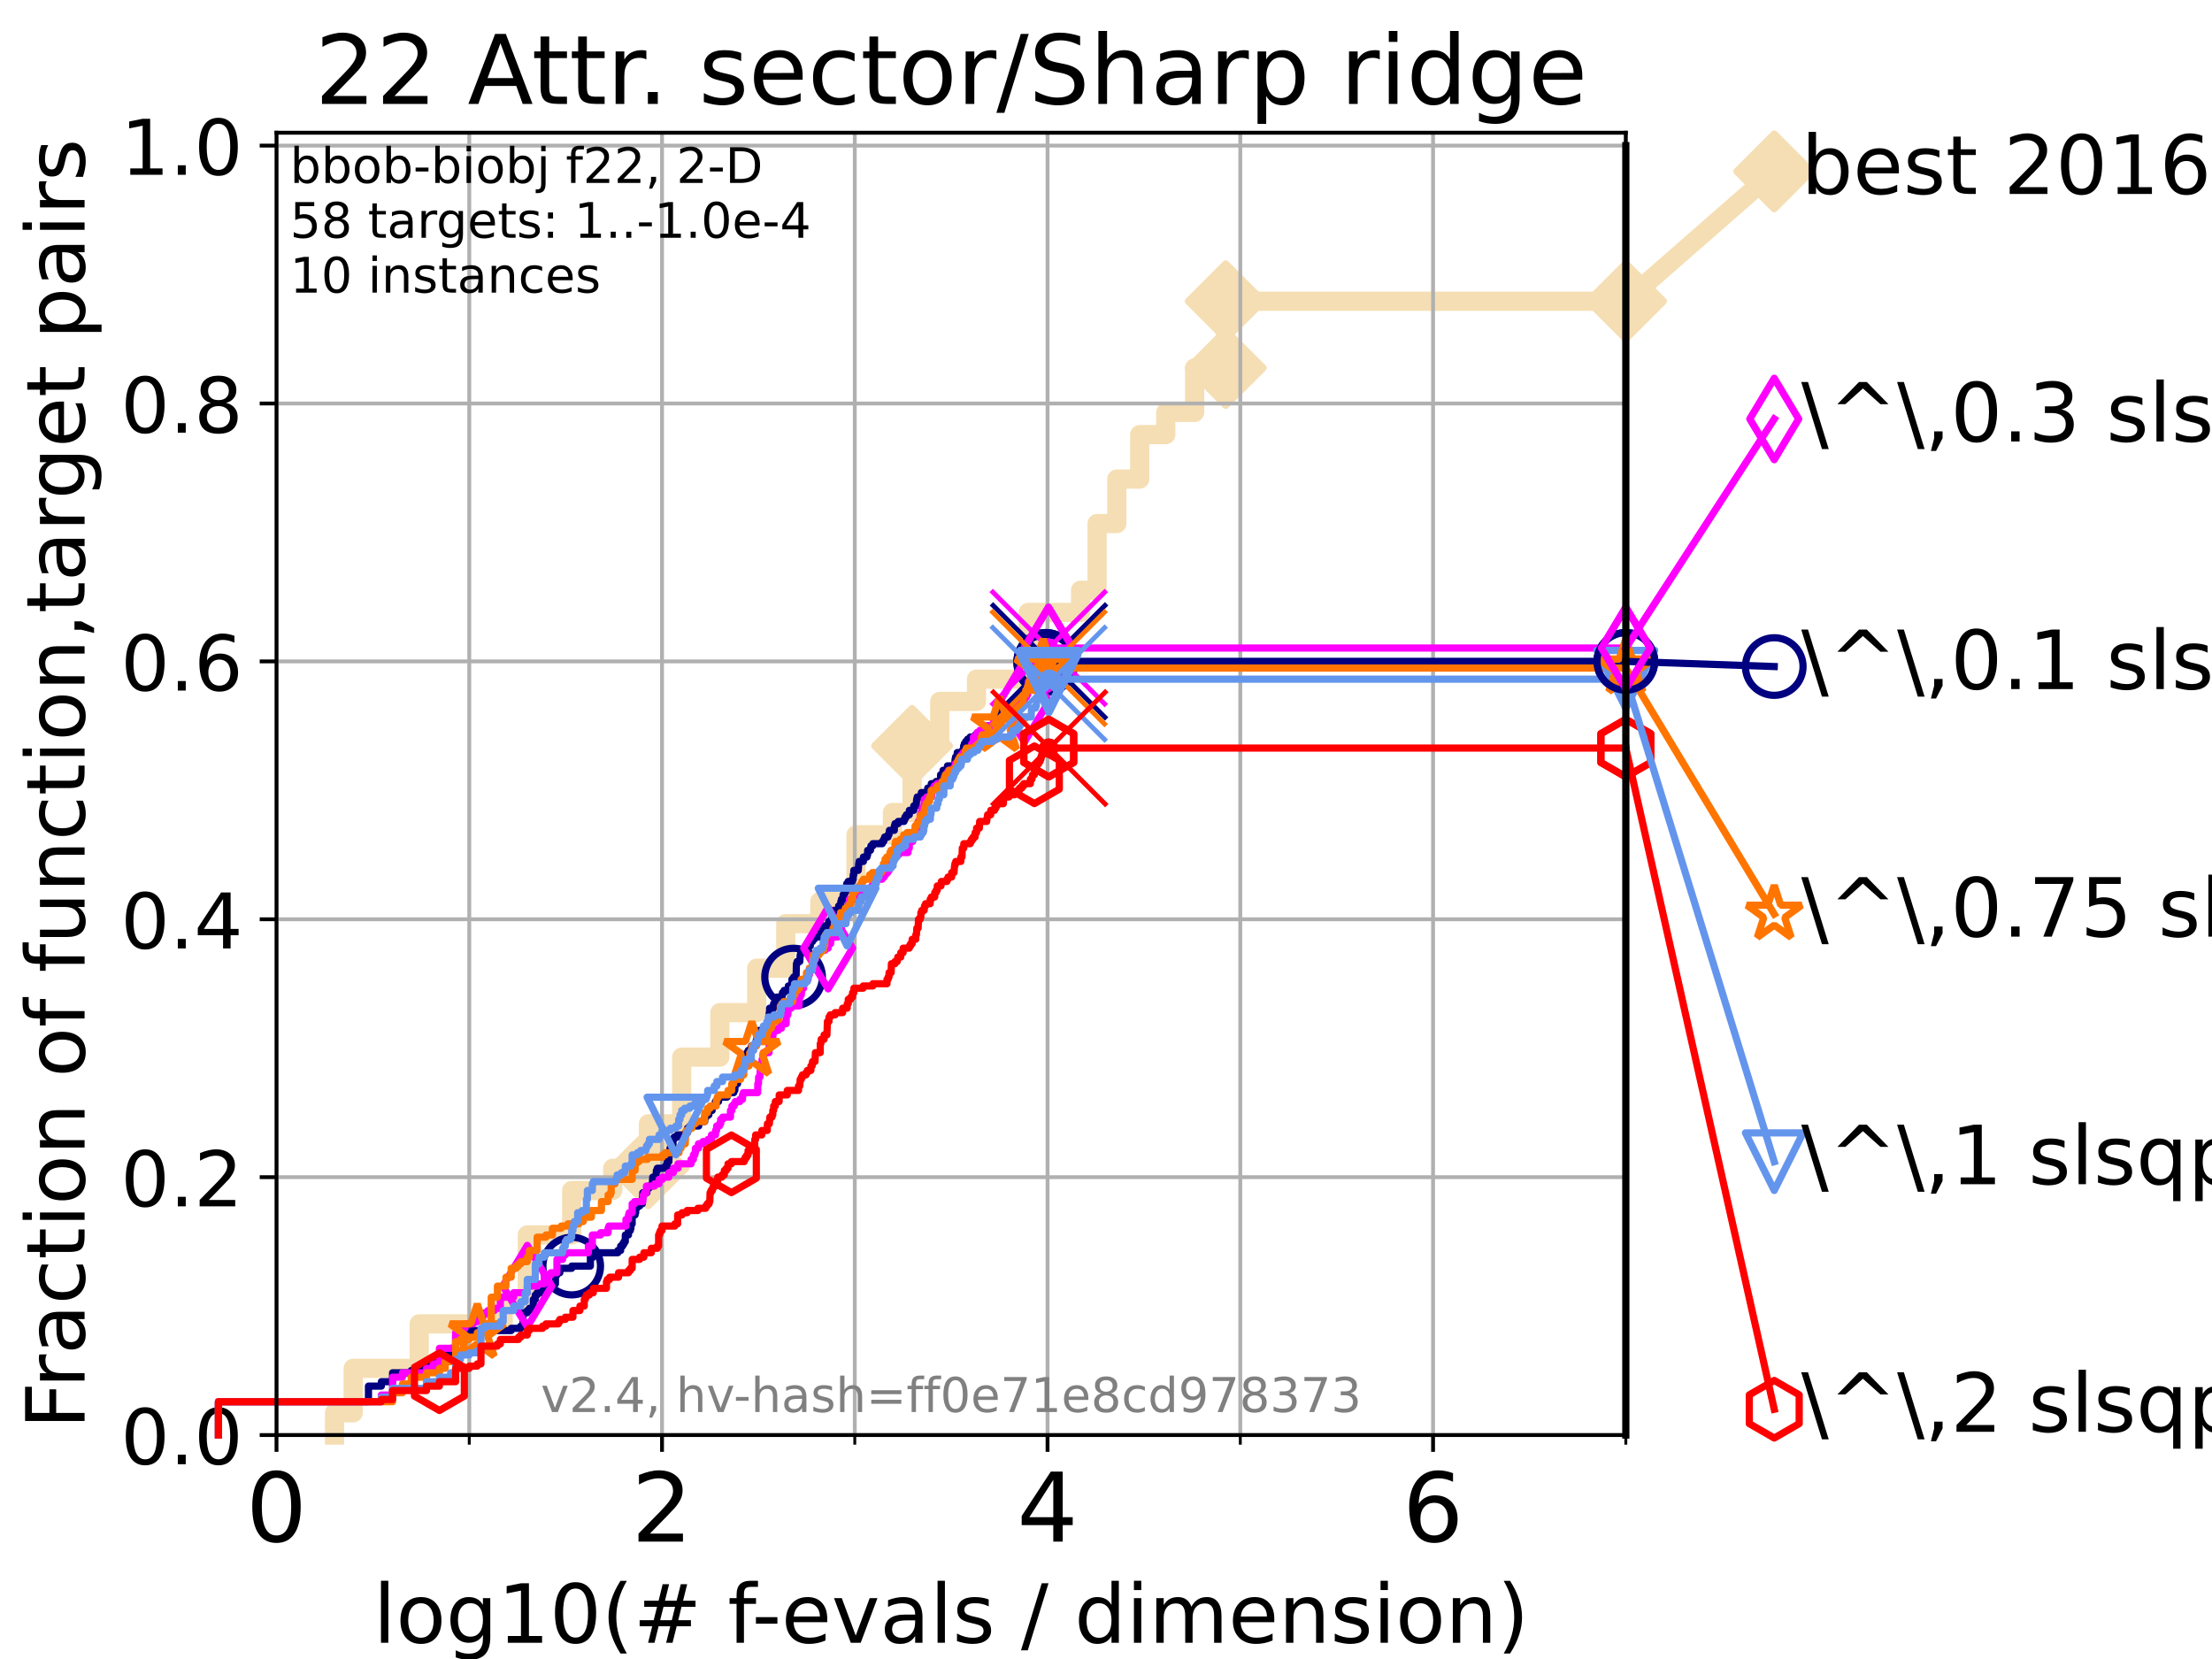 <?xml version="1.0" encoding="utf-8" standalone="no"?>
<!DOCTYPE svg PUBLIC "-//W3C//DTD SVG 1.1//EN"
  "http://www.w3.org/Graphics/SVG/1.1/DTD/svg11.dtd">
<!-- Created with matplotlib (https://matplotlib.org/) -->
<svg height="345.6pt" version="1.1" viewBox="0 0 460.8 345.6" width="460.8pt" xmlns="http://www.w3.org/2000/svg" xmlns:xlink="http://www.w3.org/1999/xlink">
 <defs>
  <style type="text/css">*{stroke-linecap:butt;stroke-linejoin:round;}</style>
 </defs>
 <g id="figure_1">
  <g id="patch_1">
   <path d="M 0 345.6 
L 460.8 345.6 
L 460.8 0 
L 0 0 
z
" style="fill:#ffffff;"/>
  </g>
  <g id="axes_1">
   <g id="patch_2">
    <path d="M 57.6 298.944 
L 338.688 298.944 
L 338.688 27.648 
L 57.6 27.648 
z
" style="fill:#ffffff;"/>
   </g>
   <g id="line2d_1">
    <path d="M 69.688 298.944 
L 69.688 294.313 
L 73.579 294.313 
L 73.579 285.05 
L 87.33 285.05 
L 87.33 275.788 
L 104.826 275.788 
L 104.826 271.157 
L 109.843 271.157 
L 109.843 257.263 
L 119.097 257.263 
L 119.097 248.001 
L 127.643 248.001 
L 127.643 243.37 
L 135.077 243.37 
L 135.077 234.107 
L 142.01 234.107 
L 142.01 220.214 
L 149.955 220.214 
L 149.955 210.951 
L 157.642 210.951 
L 157.642 201.689 
L 163.689 201.689 
L 163.689 192.426 
L 170.78 192.426 
L 170.78 187.795 
L 178.326 187.795 
L 178.326 173.901 
L 185.905 173.901 
L 185.905 169.27 
L 190.001 169.27 
L 190.001 155.377 
L 195.765 155.377 
L 195.765 146.114 
L 203.422 146.114 
L 203.422 141.483 
L 214.173 141.483 
L 214.173 127.589 
L 225.104 127.589 
L 225.104 122.958 
L 228.54 122.958 
L 228.54 109.065 
L 232.658 109.065 
L 232.658 99.802 
L 237.42 99.802 
L 237.42 90.54 
L 242.851 90.54 
L 242.851 85.909 
L 248.868 85.909 
L 248.868 76.646 
L 255.341 76.646 
L 255.341 62.753 
L 338.688 62.753 
" style="fill:none;stroke:#f5deb3;stroke-linecap:square;stroke-width:4;"/>
   </g>
   <g id="line2d_2">
    <defs>
     <path d="M 0 7.778 
L 7.778 0 
L 0 -7.778 
L -7.778 0 
z
" id="m937fadbacb" style="stroke:#f5deb3;stroke-linejoin:miter;stroke-width:1.5;"/>
    </defs>
    <g>
     <use style="fill:#f5deb3;stroke:#f5deb3;stroke-linejoin:miter;stroke-width:1.5;" x="135.077" xlink:href="#m937fadbacb" y="243.37"/>
     <use style="fill:#f5deb3;stroke:#f5deb3;stroke-linejoin:miter;stroke-width:1.5;" x="190.001" xlink:href="#m937fadbacb" y="155.377"/>
     <use style="fill:#f5deb3;stroke:#f5deb3;stroke-linejoin:miter;stroke-width:1.5;" x="255.341" xlink:href="#m937fadbacb" y="76.646"/>
     <use style="fill:#f5deb3;stroke:#f5deb3;stroke-linejoin:miter;stroke-width:1.5;" x="255.341" xlink:href="#m937fadbacb" y="62.753"/>
     <use style="fill:#f5deb3;stroke:#f5deb3;stroke-linejoin:miter;stroke-width:1.5;" x="338.688" xlink:href="#m937fadbacb" y="62.753"/>
    </g>
   </g>
   <g id="line2d_3">
    <path style="fill:none;stroke:#f5deb3;stroke-linecap:square;stroke-width:4;"/>
    <g/>
   </g>
   <g id="line2d_4">
    <path d="M 338.688 62.753 
L 369.608 35.706 
" style="fill:none;stroke:#f5deb3;stroke-linecap:square;stroke-width:4;"/>
    <g>
     <use style="fill:#f5deb3;stroke:#f5deb3;stroke-linejoin:miter;stroke-width:1.5;" x="338.688" xlink:href="#m937fadbacb" y="62.753"/>
     <use style="fill:#f5deb3;stroke:#f5deb3;stroke-linejoin:miter;stroke-width:1.5;" x="369.608" xlink:href="#m937fadbacb" y="35.706"/>
    </g>
   </g>
   <g id="matplotlib.axis_1">
    <g id="xtick_1">
     <g id="line2d_5">
      <path clip-path="url(#p87fe91c6fb)" d="M 57.6 298.944 
L 57.6 27.648 
" style="fill:none;stroke:#b0b0b0;stroke-linecap:square;stroke-width:0.8;"/>
     </g>
     <g id="line2d_6">
      <defs>
       <path d="M 0 0 
L 0 3.5 
" id="mec4c1c9a83" style="stroke:#000000;stroke-width:0.8;"/>
      </defs>
      <g>
       <use style="stroke:#000000;stroke-width:0.8;" x="57.6" xlink:href="#mec4c1c9a83" y="298.944"/>
      </g>
     </g>
     <g id="text_1">
      <!-- 0 -->
      <g transform="translate(51.237 321.141)scale(0.2 -0.2)">
       <defs>
        <path d="M 31.781 66.406 
Q 24.172 66.406 20.328 58.906 
Q 16.5 51.422 16.5 36.375 
Q 16.5 21.391 20.328 13.891 
Q 24.172 6.391 31.781 6.391 
Q 39.453 6.391 43.281 13.891 
Q 47.125 21.391 47.125 36.375 
Q 47.125 51.422 43.281 58.906 
Q 39.453 66.406 31.781 66.406 
z
M 31.781 74.219 
Q 44.047 74.219 50.516 64.516 
Q 56.984 54.828 56.984 36.375 
Q 56.984 17.969 50.516 8.266 
Q 44.047 -1.422 31.781 -1.422 
Q 19.531 -1.422 13.062 8.266 
Q 6.594 17.969 6.594 36.375 
Q 6.594 54.828 13.062 64.516 
Q 19.531 74.219 31.781 74.219 
z
" id="DejaVuSans-48"/>
       </defs>
       <use xlink:href="#DejaVuSans-48"/>
      </g>
     </g>
    </g>
    <g id="xtick_2">
     <g id="line2d_7">
      <path clip-path="url(#p87fe91c6fb)" d="M 137.911 298.944 
L 137.911 27.648 
" style="fill:none;stroke:#b0b0b0;stroke-linecap:square;stroke-width:0.8;"/>
     </g>
     <g id="line2d_8">
      <g>
       <use style="stroke:#000000;stroke-width:0.8;" x="137.911" xlink:href="#mec4c1c9a83" y="298.944"/>
      </g>
     </g>
     <g id="text_2">
      <!-- 2 -->
      <g transform="translate(131.548 321.141)scale(0.2 -0.2)">
       <defs>
        <path d="M 19.188 8.297 
L 53.609 8.297 
L 53.609 0 
L 7.328 0 
L 7.328 8.297 
Q 12.938 14.109 22.625 23.891 
Q 32.328 33.688 34.812 36.531 
Q 39.547 41.844 41.422 45.531 
Q 43.312 49.219 43.312 52.781 
Q 43.312 58.594 39.234 62.25 
Q 35.156 65.922 28.609 65.922 
Q 23.969 65.922 18.812 64.312 
Q 13.672 62.703 7.812 59.422 
L 7.812 69.391 
Q 13.766 71.781 18.938 73 
Q 24.125 74.219 28.422 74.219 
Q 39.75 74.219 46.484 68.547 
Q 53.219 62.891 53.219 53.422 
Q 53.219 48.922 51.531 44.891 
Q 49.859 40.875 45.406 35.406 
Q 44.188 33.984 37.641 27.219 
Q 31.109 20.453 19.188 8.297 
z
" id="DejaVuSans-50"/>
       </defs>
       <use xlink:href="#DejaVuSans-50"/>
      </g>
     </g>
    </g>
    <g id="xtick_3">
     <g id="line2d_9">
      <path clip-path="url(#p87fe91c6fb)" d="M 218.222 298.944 
L 218.222 27.648 
" style="fill:none;stroke:#b0b0b0;stroke-linecap:square;stroke-width:0.8;"/>
     </g>
     <g id="line2d_10">
      <g>
       <use style="stroke:#000000;stroke-width:0.8;" x="218.222" xlink:href="#mec4c1c9a83" y="298.944"/>
      </g>
     </g>
     <g id="text_3">
      <!-- 4 -->
      <g transform="translate(211.859 321.141)scale(0.2 -0.2)">
       <defs>
        <path d="M 37.797 64.312 
L 12.891 25.391 
L 37.797 25.391 
z
M 35.203 72.906 
L 47.609 72.906 
L 47.609 25.391 
L 58.016 25.391 
L 58.016 17.188 
L 47.609 17.188 
L 47.609 0 
L 37.797 0 
L 37.797 17.188 
L 4.891 17.188 
L 4.891 26.703 
z
" id="DejaVuSans-52"/>
       </defs>
       <use xlink:href="#DejaVuSans-52"/>
      </g>
     </g>
    </g>
    <g id="xtick_4">
     <g id="line2d_11">
      <path clip-path="url(#p87fe91c6fb)" d="M 298.533 298.944 
L 298.533 27.648 
" style="fill:none;stroke:#b0b0b0;stroke-linecap:square;stroke-width:0.8;"/>
     </g>
     <g id="line2d_12">
      <g>
       <use style="stroke:#000000;stroke-width:0.8;" x="298.533" xlink:href="#mec4c1c9a83" y="298.944"/>
      </g>
     </g>
     <g id="text_4">
      <!-- 6 -->
      <g transform="translate(292.17 321.141)scale(0.2 -0.2)">
       <defs>
        <path d="M 33.016 40.375 
Q 26.375 40.375 22.484 35.828 
Q 18.609 31.297 18.609 23.391 
Q 18.609 15.531 22.484 10.953 
Q 26.375 6.391 33.016 6.391 
Q 39.656 6.391 43.531 10.953 
Q 47.406 15.531 47.406 23.391 
Q 47.406 31.297 43.531 35.828 
Q 39.656 40.375 33.016 40.375 
z
M 52.594 71.297 
L 52.594 62.312 
Q 48.875 64.062 45.094 64.984 
Q 41.312 65.922 37.594 65.922 
Q 27.828 65.922 22.672 59.328 
Q 17.531 52.734 16.797 39.406 
Q 19.672 43.656 24.016 45.922 
Q 28.375 48.188 33.594 48.188 
Q 44.578 48.188 50.953 41.516 
Q 57.328 34.859 57.328 23.391 
Q 57.328 12.156 50.688 5.359 
Q 44.047 -1.422 33.016 -1.422 
Q 20.359 -1.422 13.672 8.266 
Q 6.984 17.969 6.984 36.375 
Q 6.984 53.656 15.188 63.938 
Q 23.391 74.219 37.203 74.219 
Q 40.922 74.219 44.703 73.484 
Q 48.484 72.75 52.594 71.297 
z
" id="DejaVuSans-54"/>
       </defs>
       <use xlink:href="#DejaVuSans-54"/>
      </g>
     </g>
    </g>
    <g id="xtick_5">
     <g id="line2d_13">
      <path clip-path="url(#p87fe91c6fb)" d="M 97.755 298.944 
L 97.755 27.648 
" style="fill:none;stroke:#b0b0b0;stroke-linecap:square;stroke-width:0.8;"/>
     </g>
     <g id="line2d_14">
      <defs>
       <path d="M 0 0 
L 0 2 
" id="m243d1d5c60" style="stroke:#000000;stroke-width:0.6;"/>
      </defs>
      <g>
       <use style="stroke:#000000;stroke-width:0.6;" x="97.755" xlink:href="#m243d1d5c60" y="298.944"/>
      </g>
     </g>
    </g>
    <g id="xtick_6">
     <g id="line2d_15">
      <path clip-path="url(#p87fe91c6fb)" d="M 178.066 298.944 
L 178.066 27.648 
" style="fill:none;stroke:#b0b0b0;stroke-linecap:square;stroke-width:0.8;"/>
     </g>
     <g id="line2d_16">
      <g>
       <use style="stroke:#000000;stroke-width:0.6;" x="178.066" xlink:href="#m243d1d5c60" y="298.944"/>
      </g>
     </g>
    </g>
    <g id="xtick_7">
     <g id="line2d_17">
      <path clip-path="url(#p87fe91c6fb)" d="M 258.377 298.944 
L 258.377 27.648 
" style="fill:none;stroke:#b0b0b0;stroke-linecap:square;stroke-width:0.8;"/>
     </g>
     <g id="line2d_18">
      <g>
       <use style="stroke:#000000;stroke-width:0.6;" x="258.377" xlink:href="#m243d1d5c60" y="298.944"/>
      </g>
     </g>
    </g>
    <g id="xtick_8">
     <g id="line2d_19">
      <path clip-path="url(#p87fe91c6fb)" d="M 338.688 298.944 
L 338.688 27.648 
" style="fill:none;stroke:#b0b0b0;stroke-linecap:square;stroke-width:0.8;"/>
     </g>
     <g id="line2d_20">
      <g>
       <use style="stroke:#000000;stroke-width:0.6;" x="338.688" xlink:href="#m243d1d5c60" y="298.944"/>
      </g>
     </g>
    </g>
    <g id="text_5">
     <!-- log10(# f-evals / dimension) -->
     <g transform="translate(77.764 342.218)scale(0.17 -0.17)">
      <defs>
       <path d="M 9.422 75.984 
L 18.406 75.984 
L 18.406 0 
L 9.422 0 
z
" id="DejaVuSans-108"/>
       <path d="M 30.609 48.391 
Q 23.391 48.391 19.188 42.75 
Q 14.984 37.109 14.984 27.297 
Q 14.984 17.484 19.156 11.844 
Q 23.344 6.203 30.609 6.203 
Q 37.797 6.203 41.984 11.859 
Q 46.188 17.531 46.188 27.297 
Q 46.188 37.016 41.984 42.703 
Q 37.797 48.391 30.609 48.391 
z
M 30.609 56 
Q 42.328 56 49.016 48.375 
Q 55.719 40.766 55.719 27.297 
Q 55.719 13.875 49.016 6.219 
Q 42.328 -1.422 30.609 -1.422 
Q 18.844 -1.422 12.172 6.219 
Q 5.516 13.875 5.516 27.297 
Q 5.516 40.766 12.172 48.375 
Q 18.844 56 30.609 56 
z
" id="DejaVuSans-111"/>
       <path d="M 45.406 27.984 
Q 45.406 37.75 41.375 43.109 
Q 37.359 48.484 30.078 48.484 
Q 22.859 48.484 18.828 43.109 
Q 14.797 37.75 14.797 27.984 
Q 14.797 18.266 18.828 12.891 
Q 22.859 7.516 30.078 7.516 
Q 37.359 7.516 41.375 12.891 
Q 45.406 18.266 45.406 27.984 
z
M 54.391 6.781 
Q 54.391 -7.172 48.188 -13.984 
Q 42 -20.797 29.203 -20.797 
Q 24.469 -20.797 20.266 -20.094 
Q 16.062 -19.391 12.109 -17.922 
L 12.109 -9.188 
Q 16.062 -11.328 19.922 -12.344 
Q 23.781 -13.375 27.781 -13.375 
Q 36.625 -13.375 41.016 -8.766 
Q 45.406 -4.156 45.406 5.172 
L 45.406 9.625 
Q 42.625 4.781 38.281 2.391 
Q 33.938 0 27.875 0 
Q 17.828 0 11.672 7.656 
Q 5.516 15.328 5.516 27.984 
Q 5.516 40.672 11.672 48.328 
Q 17.828 56 27.875 56 
Q 33.938 56 38.281 53.609 
Q 42.625 51.219 45.406 46.391 
L 45.406 54.688 
L 54.391 54.688 
z
" id="DejaVuSans-103"/>
       <path d="M 12.406 8.297 
L 28.516 8.297 
L 28.516 63.922 
L 10.984 60.406 
L 10.984 69.391 
L 28.422 72.906 
L 38.281 72.906 
L 38.281 8.297 
L 54.391 8.297 
L 54.391 0 
L 12.406 0 
z
" id="DejaVuSans-49"/>
       <path d="M 31 75.875 
Q 24.469 64.656 21.281 53.656 
Q 18.109 42.672 18.109 31.391 
Q 18.109 20.125 21.312 9.062 
Q 24.516 -2 31 -13.188 
L 23.188 -13.188 
Q 15.875 -1.703 12.234 9.375 
Q 8.594 20.453 8.594 31.391 
Q 8.594 42.281 12.203 53.312 
Q 15.828 64.359 23.188 75.875 
z
" id="DejaVuSans-40"/>
       <path d="M 51.125 44 
L 36.922 44 
L 32.812 27.688 
L 47.125 27.688 
z
M 43.797 71.781 
L 38.719 51.516 
L 52.984 51.516 
L 58.109 71.781 
L 65.922 71.781 
L 60.891 51.516 
L 76.125 51.516 
L 76.125 44 
L 58.984 44 
L 54.984 27.688 
L 70.516 27.688 
L 70.516 20.219 
L 53.078 20.219 
L 48 0 
L 40.188 0 
L 45.219 20.219 
L 30.906 20.219 
L 25.875 0 
L 18.016 0 
L 23.094 20.219 
L 7.719 20.219 
L 7.719 27.688 
L 24.906 27.688 
L 29 44 
L 13.281 44 
L 13.281 51.516 
L 30.906 51.516 
L 35.891 71.781 
z
" id="DejaVuSans-35"/>
       <path id="DejaVuSans-32"/>
       <path d="M 37.109 75.984 
L 37.109 68.5 
L 28.516 68.5 
Q 23.688 68.5 21.797 66.547 
Q 19.922 64.594 19.922 59.516 
L 19.922 54.688 
L 34.719 54.688 
L 34.719 47.703 
L 19.922 47.703 
L 19.922 0 
L 10.891 0 
L 10.891 47.703 
L 2.297 47.703 
L 2.297 54.688 
L 10.891 54.688 
L 10.891 58.5 
Q 10.891 67.625 15.141 71.797 
Q 19.391 75.984 28.609 75.984 
z
" id="DejaVuSans-102"/>
       <path d="M 4.891 31.391 
L 31.203 31.391 
L 31.203 23.391 
L 4.891 23.391 
z
" id="DejaVuSans-45"/>
       <path d="M 56.203 29.594 
L 56.203 25.203 
L 14.891 25.203 
Q 15.484 15.922 20.484 11.062 
Q 25.484 6.203 34.422 6.203 
Q 39.594 6.203 44.453 7.469 
Q 49.312 8.734 54.109 11.281 
L 54.109 2.781 
Q 49.266 0.734 44.188 -0.344 
Q 39.109 -1.422 33.891 -1.422 
Q 20.797 -1.422 13.156 6.188 
Q 5.516 13.812 5.516 26.812 
Q 5.516 40.234 12.766 48.109 
Q 20.016 56 32.328 56 
Q 43.359 56 49.781 48.891 
Q 56.203 41.797 56.203 29.594 
z
M 47.219 32.234 
Q 47.125 39.594 43.094 43.984 
Q 39.062 48.391 32.422 48.391 
Q 24.906 48.391 20.391 44.141 
Q 15.875 39.891 15.188 32.172 
z
" id="DejaVuSans-101"/>
       <path d="M 2.984 54.688 
L 12.5 54.688 
L 29.594 8.797 
L 46.688 54.688 
L 56.203 54.688 
L 35.688 0 
L 23.484 0 
z
" id="DejaVuSans-118"/>
       <path d="M 34.281 27.484 
Q 23.391 27.484 19.188 25 
Q 14.984 22.516 14.984 16.5 
Q 14.984 11.719 18.141 8.906 
Q 21.297 6.109 26.703 6.109 
Q 34.188 6.109 38.703 11.406 
Q 43.219 16.703 43.219 25.484 
L 43.219 27.484 
z
M 52.203 31.203 
L 52.203 0 
L 43.219 0 
L 43.219 8.297 
Q 40.141 3.328 35.547 0.953 
Q 30.953 -1.422 24.312 -1.422 
Q 15.922 -1.422 10.953 3.297 
Q 6 8.016 6 15.922 
Q 6 25.141 12.172 29.828 
Q 18.359 34.516 30.609 34.516 
L 43.219 34.516 
L 43.219 35.406 
Q 43.219 41.609 39.141 45 
Q 35.062 48.391 27.688 48.391 
Q 23 48.391 18.547 47.266 
Q 14.109 46.141 10.016 43.891 
L 10.016 52.203 
Q 14.938 54.109 19.578 55.047 
Q 24.219 56 28.609 56 
Q 40.484 56 46.344 49.844 
Q 52.203 43.703 52.203 31.203 
z
" id="DejaVuSans-97"/>
       <path d="M 44.281 53.078 
L 44.281 44.578 
Q 40.484 46.531 36.375 47.5 
Q 32.281 48.484 27.875 48.484 
Q 21.188 48.484 17.844 46.438 
Q 14.5 44.391 14.5 40.281 
Q 14.5 37.156 16.891 35.375 
Q 19.281 33.594 26.516 31.984 
L 29.594 31.297 
Q 39.156 29.25 43.188 25.516 
Q 47.219 21.781 47.219 15.094 
Q 47.219 7.469 41.188 3.016 
Q 35.156 -1.422 24.609 -1.422 
Q 20.219 -1.422 15.453 -0.562 
Q 10.688 0.297 5.422 2 
L 5.422 11.281 
Q 10.406 8.688 15.234 7.391 
Q 20.062 6.109 24.812 6.109 
Q 31.156 6.109 34.562 8.281 
Q 37.984 10.453 37.984 14.406 
Q 37.984 18.062 35.516 20.016 
Q 33.062 21.969 24.703 23.781 
L 21.578 24.516 
Q 13.234 26.266 9.516 29.906 
Q 5.812 33.547 5.812 39.891 
Q 5.812 47.609 11.281 51.797 
Q 16.75 56 26.812 56 
Q 31.781 56 36.172 55.266 
Q 40.578 54.547 44.281 53.078 
z
" id="DejaVuSans-115"/>
       <path d="M 25.391 72.906 
L 33.688 72.906 
L 8.297 -9.281 
L 0 -9.281 
z
" id="DejaVuSans-47"/>
       <path d="M 45.406 46.391 
L 45.406 75.984 
L 54.391 75.984 
L 54.391 0 
L 45.406 0 
L 45.406 8.203 
Q 42.578 3.328 38.25 0.953 
Q 33.938 -1.422 27.875 -1.422 
Q 17.969 -1.422 11.734 6.484 
Q 5.516 14.406 5.516 27.297 
Q 5.516 40.188 11.734 48.094 
Q 17.969 56 27.875 56 
Q 33.938 56 38.25 53.625 
Q 42.578 51.266 45.406 46.391 
z
M 14.797 27.297 
Q 14.797 17.391 18.875 11.75 
Q 22.953 6.109 30.078 6.109 
Q 37.203 6.109 41.297 11.75 
Q 45.406 17.391 45.406 27.297 
Q 45.406 37.203 41.297 42.844 
Q 37.203 48.484 30.078 48.484 
Q 22.953 48.484 18.875 42.844 
Q 14.797 37.203 14.797 27.297 
z
" id="DejaVuSans-100"/>
       <path d="M 9.422 54.688 
L 18.406 54.688 
L 18.406 0 
L 9.422 0 
z
M 9.422 75.984 
L 18.406 75.984 
L 18.406 64.594 
L 9.422 64.594 
z
" id="DejaVuSans-105"/>
       <path d="M 52 44.188 
Q 55.375 50.25 60.062 53.125 
Q 64.75 56 71.094 56 
Q 79.641 56 84.281 50.016 
Q 88.922 44.047 88.922 33.016 
L 88.922 0 
L 79.891 0 
L 79.891 32.719 
Q 79.891 40.578 77.094 44.375 
Q 74.312 48.188 68.609 48.188 
Q 61.625 48.188 57.562 43.547 
Q 53.516 38.922 53.516 30.906 
L 53.516 0 
L 44.484 0 
L 44.484 32.719 
Q 44.484 40.625 41.703 44.406 
Q 38.922 48.188 33.109 48.188 
Q 26.219 48.188 22.156 43.531 
Q 18.109 38.875 18.109 30.906 
L 18.109 0 
L 9.078 0 
L 9.078 54.688 
L 18.109 54.688 
L 18.109 46.188 
Q 21.188 51.219 25.484 53.609 
Q 29.781 56 35.688 56 
Q 41.656 56 45.828 52.969 
Q 50 49.953 52 44.188 
z
" id="DejaVuSans-109"/>
       <path d="M 54.891 33.016 
L 54.891 0 
L 45.906 0 
L 45.906 32.719 
Q 45.906 40.484 42.875 44.328 
Q 39.844 48.188 33.797 48.188 
Q 26.516 48.188 22.312 43.547 
Q 18.109 38.922 18.109 30.906 
L 18.109 0 
L 9.078 0 
L 9.078 54.688 
L 18.109 54.688 
L 18.109 46.188 
Q 21.344 51.125 25.703 53.562 
Q 30.078 56 35.797 56 
Q 45.219 56 50.047 50.172 
Q 54.891 44.344 54.891 33.016 
z
" id="DejaVuSans-110"/>
       <path d="M 8.016 75.875 
L 15.828 75.875 
Q 23.141 64.359 26.781 53.312 
Q 30.422 42.281 30.422 31.391 
Q 30.422 20.453 26.781 9.375 
Q 23.141 -1.703 15.828 -13.188 
L 8.016 -13.188 
Q 14.5 -2 17.703 9.062 
Q 20.906 20.125 20.906 31.391 
Q 20.906 42.672 17.703 53.656 
Q 14.5 64.656 8.016 75.875 
z
" id="DejaVuSans-41"/>
      </defs>
      <use xlink:href="#DejaVuSans-108"/>
      <use x="27.783" xlink:href="#DejaVuSans-111"/>
      <use x="88.965" xlink:href="#DejaVuSans-103"/>
      <use x="152.441" xlink:href="#DejaVuSans-49"/>
      <use x="216.064" xlink:href="#DejaVuSans-48"/>
      <use x="279.688" xlink:href="#DejaVuSans-40"/>
      <use x="318.701" xlink:href="#DejaVuSans-35"/>
      <use x="402.49" xlink:href="#DejaVuSans-32"/>
      <use x="434.277" xlink:href="#DejaVuSans-102"/>
      <use x="463.982" xlink:href="#DejaVuSans-45"/>
      <use x="500.066" xlink:href="#DejaVuSans-101"/>
      <use x="561.59" xlink:href="#DejaVuSans-118"/>
      <use x="620.77" xlink:href="#DejaVuSans-97"/>
      <use x="682.049" xlink:href="#DejaVuSans-108"/>
      <use x="709.832" xlink:href="#DejaVuSans-115"/>
      <use x="761.932" xlink:href="#DejaVuSans-32"/>
      <use x="793.719" xlink:href="#DejaVuSans-47"/>
      <use x="827.41" xlink:href="#DejaVuSans-32"/>
      <use x="859.197" xlink:href="#DejaVuSans-100"/>
      <use x="922.674" xlink:href="#DejaVuSans-105"/>
      <use x="950.457" xlink:href="#DejaVuSans-109"/>
      <use x="1047.869" xlink:href="#DejaVuSans-101"/>
      <use x="1109.393" xlink:href="#DejaVuSans-110"/>
      <use x="1172.771" xlink:href="#DejaVuSans-115"/>
      <use x="1224.871" xlink:href="#DejaVuSans-105"/>
      <use x="1252.654" xlink:href="#DejaVuSans-111"/>
      <use x="1313.836" xlink:href="#DejaVuSans-110"/>
      <use x="1377.215" xlink:href="#DejaVuSans-41"/>
     </g>
    </g>
   </g>
   <g id="matplotlib.axis_2">
    <g id="ytick_1">
     <g id="line2d_21">
      <path clip-path="url(#p87fe91c6fb)" d="M 57.6 298.944 
L 338.688 298.944 
" style="fill:none;stroke:#b0b0b0;stroke-linecap:square;stroke-width:0.8;"/>
     </g>
     <g id="line2d_22">
      <defs>
       <path d="M 0 0 
L -3.5 0 
" id="macc8b2621f" style="stroke:#000000;stroke-width:0.8;"/>
      </defs>
      <g>
       <use style="stroke:#000000;stroke-width:0.8;" x="57.6" xlink:href="#macc8b2621f" y="298.944"/>
      </g>
     </g>
     <g id="text_6">
      <!-- 0.0 -->
      <g transform="translate(25.155 305.023)scale(0.16 -0.16)">
       <defs>
        <path d="M 10.688 12.406 
L 21 12.406 
L 21 0 
L 10.688 0 
z
" id="DejaVuSans-46"/>
       </defs>
       <use xlink:href="#DejaVuSans-48"/>
       <use x="63.623" xlink:href="#DejaVuSans-46"/>
       <use x="95.41" xlink:href="#DejaVuSans-48"/>
      </g>
     </g>
    </g>
    <g id="ytick_2">
     <g id="line2d_23">
      <path clip-path="url(#p87fe91c6fb)" d="M 57.6 245.222 
L 338.688 245.222 
" style="fill:none;stroke:#b0b0b0;stroke-linecap:square;stroke-width:0.8;"/>
     </g>
     <g id="line2d_24">
      <g>
       <use style="stroke:#000000;stroke-width:0.8;" x="57.6" xlink:href="#macc8b2621f" y="245.222"/>
      </g>
     </g>
     <g id="text_7">
      <!-- 0.2 -->
      <g transform="translate(25.155 251.301)scale(0.16 -0.16)">
       <use xlink:href="#DejaVuSans-48"/>
       <use x="63.623" xlink:href="#DejaVuSans-46"/>
       <use x="95.41" xlink:href="#DejaVuSans-50"/>
      </g>
     </g>
    </g>
    <g id="ytick_3">
     <g id="line2d_25">
      <path clip-path="url(#p87fe91c6fb)" d="M 57.6 191.5 
L 338.688 191.5 
" style="fill:none;stroke:#b0b0b0;stroke-linecap:square;stroke-width:0.8;"/>
     </g>
     <g id="line2d_26">
      <g>
       <use style="stroke:#000000;stroke-width:0.8;" x="57.6" xlink:href="#macc8b2621f" y="191.5"/>
      </g>
     </g>
     <g id="text_8">
      <!-- 0.4 -->
      <g transform="translate(25.155 197.579)scale(0.16 -0.16)">
       <use xlink:href="#DejaVuSans-48"/>
       <use x="63.623" xlink:href="#DejaVuSans-46"/>
       <use x="95.41" xlink:href="#DejaVuSans-52"/>
      </g>
     </g>
    </g>
    <g id="ytick_4">
     <g id="line2d_27">
      <path clip-path="url(#p87fe91c6fb)" d="M 57.6 137.778 
L 338.688 137.778 
" style="fill:none;stroke:#b0b0b0;stroke-linecap:square;stroke-width:0.8;"/>
     </g>
     <g id="line2d_28">
      <g>
       <use style="stroke:#000000;stroke-width:0.8;" x="57.6" xlink:href="#macc8b2621f" y="137.778"/>
      </g>
     </g>
     <g id="text_9">
      <!-- 0.6 -->
      <g transform="translate(25.155 143.857)scale(0.16 -0.16)">
       <use xlink:href="#DejaVuSans-48"/>
       <use x="63.623" xlink:href="#DejaVuSans-46"/>
       <use x="95.41" xlink:href="#DejaVuSans-54"/>
      </g>
     </g>
    </g>
    <g id="ytick_5">
     <g id="line2d_29">
      <path clip-path="url(#p87fe91c6fb)" d="M 57.6 84.056 
L 338.688 84.056 
" style="fill:none;stroke:#b0b0b0;stroke-linecap:square;stroke-width:0.8;"/>
     </g>
     <g id="line2d_30">
      <g>
       <use style="stroke:#000000;stroke-width:0.8;" x="57.6" xlink:href="#macc8b2621f" y="84.056"/>
      </g>
     </g>
     <g id="text_10">
      <!-- 0.8 -->
      <g transform="translate(25.155 90.135)scale(0.16 -0.16)">
       <defs>
        <path d="M 31.781 34.625 
Q 24.75 34.625 20.719 30.859 
Q 16.703 27.094 16.703 20.516 
Q 16.703 13.922 20.719 10.156 
Q 24.75 6.391 31.781 6.391 
Q 38.812 6.391 42.859 10.172 
Q 46.922 13.969 46.922 20.516 
Q 46.922 27.094 42.891 30.859 
Q 38.875 34.625 31.781 34.625 
z
M 21.922 38.812 
Q 15.578 40.375 12.031 44.719 
Q 8.5 49.078 8.5 55.328 
Q 8.5 64.062 14.719 69.141 
Q 20.953 74.219 31.781 74.219 
Q 42.672 74.219 48.875 69.141 
Q 55.078 64.062 55.078 55.328 
Q 55.078 49.078 51.531 44.719 
Q 48 40.375 41.703 38.812 
Q 48.828 37.156 52.797 32.312 
Q 56.781 27.484 56.781 20.516 
Q 56.781 9.906 50.312 4.234 
Q 43.844 -1.422 31.781 -1.422 
Q 19.734 -1.422 13.25 4.234 
Q 6.781 9.906 6.781 20.516 
Q 6.781 27.484 10.781 32.312 
Q 14.797 37.156 21.922 38.812 
z
M 18.312 54.391 
Q 18.312 48.734 21.844 45.562 
Q 25.391 42.391 31.781 42.391 
Q 38.141 42.391 41.719 45.562 
Q 45.312 48.734 45.312 54.391 
Q 45.312 60.062 41.719 63.234 
Q 38.141 66.406 31.781 66.406 
Q 25.391 66.406 21.844 63.234 
Q 18.312 60.062 18.312 54.391 
z
" id="DejaVuSans-56"/>
       </defs>
       <use xlink:href="#DejaVuSans-48"/>
       <use x="63.623" xlink:href="#DejaVuSans-46"/>
       <use x="95.41" xlink:href="#DejaVuSans-56"/>
      </g>
     </g>
    </g>
    <g id="ytick_6">
     <g id="line2d_31">
      <path clip-path="url(#p87fe91c6fb)" d="M 57.6 30.334 
L 338.688 30.334 
" style="fill:none;stroke:#b0b0b0;stroke-linecap:square;stroke-width:0.8;"/>
     </g>
     <g id="line2d_32">
      <g>
       <use style="stroke:#000000;stroke-width:0.8;" x="57.6" xlink:href="#macc8b2621f" y="30.334"/>
      </g>
     </g>
     <g id="text_11">
      <!-- 1.0 -->
      <g transform="translate(25.155 36.413)scale(0.16 -0.16)">
       <use xlink:href="#DejaVuSans-49"/>
       <use x="63.623" xlink:href="#DejaVuSans-46"/>
       <use x="95.41" xlink:href="#DejaVuSans-48"/>
      </g>
     </g>
    </g>
    <g id="text_12">
     <!-- Fraction of function,target pairs -->
     <g transform="translate(17.62 297.681)rotate(-90)scale(0.17 -0.17)">
      <defs>
       <path d="M 9.812 72.906 
L 51.703 72.906 
L 51.703 64.594 
L 19.672 64.594 
L 19.672 43.109 
L 48.578 43.109 
L 48.578 34.812 
L 19.672 34.812 
L 19.672 0 
L 9.812 0 
z
" id="DejaVuSans-70"/>
       <path d="M 41.109 46.297 
Q 39.594 47.172 37.812 47.578 
Q 36.031 48 33.891 48 
Q 26.266 48 22.188 43.047 
Q 18.109 38.094 18.109 28.812 
L 18.109 0 
L 9.078 0 
L 9.078 54.688 
L 18.109 54.688 
L 18.109 46.188 
Q 20.953 51.172 25.484 53.578 
Q 30.031 56 36.531 56 
Q 37.453 56 38.578 55.875 
Q 39.703 55.766 41.062 55.516 
z
" id="DejaVuSans-114"/>
       <path d="M 48.781 52.594 
L 48.781 44.188 
Q 44.969 46.297 41.141 47.344 
Q 37.312 48.391 33.406 48.391 
Q 24.656 48.391 19.812 42.844 
Q 14.984 37.312 14.984 27.297 
Q 14.984 17.281 19.812 11.734 
Q 24.656 6.203 33.406 6.203 
Q 37.312 6.203 41.141 7.25 
Q 44.969 8.297 48.781 10.406 
L 48.781 2.094 
Q 45.016 0.344 40.984 -0.531 
Q 36.969 -1.422 32.422 -1.422 
Q 20.062 -1.422 12.781 6.344 
Q 5.516 14.109 5.516 27.297 
Q 5.516 40.672 12.859 48.328 
Q 20.219 56 33.016 56 
Q 37.156 56 41.109 55.141 
Q 45.062 54.297 48.781 52.594 
z
" id="DejaVuSans-99"/>
       <path d="M 18.312 70.219 
L 18.312 54.688 
L 36.812 54.688 
L 36.812 47.703 
L 18.312 47.703 
L 18.312 18.016 
Q 18.312 11.328 20.141 9.422 
Q 21.969 7.516 27.594 7.516 
L 36.812 7.516 
L 36.812 0 
L 27.594 0 
Q 17.188 0 13.234 3.875 
Q 9.281 7.766 9.281 18.016 
L 9.281 47.703 
L 2.688 47.703 
L 2.688 54.688 
L 9.281 54.688 
L 9.281 70.219 
z
" id="DejaVuSans-116"/>
       <path d="M 8.5 21.578 
L 8.5 54.688 
L 17.484 54.688 
L 17.484 21.922 
Q 17.484 14.156 20.5 10.266 
Q 23.531 6.391 29.594 6.391 
Q 36.859 6.391 41.078 11.031 
Q 45.312 15.672 45.312 23.688 
L 45.312 54.688 
L 54.297 54.688 
L 54.297 0 
L 45.312 0 
L 45.312 8.406 
Q 42.047 3.422 37.719 1 
Q 33.406 -1.422 27.688 -1.422 
Q 18.266 -1.422 13.375 4.438 
Q 8.5 10.297 8.5 21.578 
z
M 31.109 56 
z
" id="DejaVuSans-117"/>
       <path d="M 11.719 12.406 
L 22.016 12.406 
L 22.016 4 
L 14.016 -11.625 
L 7.719 -11.625 
L 11.719 4 
z
" id="DejaVuSans-44"/>
       <path d="M 18.109 8.203 
L 18.109 -20.797 
L 9.078 -20.797 
L 9.078 54.688 
L 18.109 54.688 
L 18.109 46.391 
Q 20.953 51.266 25.266 53.625 
Q 29.594 56 35.594 56 
Q 45.562 56 51.781 48.094 
Q 58.016 40.188 58.016 27.297 
Q 58.016 14.406 51.781 6.484 
Q 45.562 -1.422 35.594 -1.422 
Q 29.594 -1.422 25.266 0.953 
Q 20.953 3.328 18.109 8.203 
z
M 48.688 27.297 
Q 48.688 37.203 44.609 42.844 
Q 40.531 48.484 33.406 48.484 
Q 26.266 48.484 22.188 42.844 
Q 18.109 37.203 18.109 27.297 
Q 18.109 17.391 22.188 11.75 
Q 26.266 6.109 33.406 6.109 
Q 40.531 6.109 44.609 11.75 
Q 48.688 17.391 48.688 27.297 
z
" id="DejaVuSans-112"/>
      </defs>
      <use xlink:href="#DejaVuSans-70"/>
      <use x="50.27" xlink:href="#DejaVuSans-114"/>
      <use x="91.383" xlink:href="#DejaVuSans-97"/>
      <use x="152.662" xlink:href="#DejaVuSans-99"/>
      <use x="207.643" xlink:href="#DejaVuSans-116"/>
      <use x="246.852" xlink:href="#DejaVuSans-105"/>
      <use x="274.635" xlink:href="#DejaVuSans-111"/>
      <use x="335.816" xlink:href="#DejaVuSans-110"/>
      <use x="399.195" xlink:href="#DejaVuSans-32"/>
      <use x="430.982" xlink:href="#DejaVuSans-111"/>
      <use x="492.164" xlink:href="#DejaVuSans-102"/>
      <use x="527.369" xlink:href="#DejaVuSans-32"/>
      <use x="559.156" xlink:href="#DejaVuSans-102"/>
      <use x="594.361" xlink:href="#DejaVuSans-117"/>
      <use x="657.74" xlink:href="#DejaVuSans-110"/>
      <use x="721.119" xlink:href="#DejaVuSans-99"/>
      <use x="776.1" xlink:href="#DejaVuSans-116"/>
      <use x="815.309" xlink:href="#DejaVuSans-105"/>
      <use x="843.092" xlink:href="#DejaVuSans-111"/>
      <use x="904.273" xlink:href="#DejaVuSans-110"/>
      <use x="967.652" xlink:href="#DejaVuSans-44"/>
      <use x="999.439" xlink:href="#DejaVuSans-116"/>
      <use x="1038.648" xlink:href="#DejaVuSans-97"/>
      <use x="1099.928" xlink:href="#DejaVuSans-114"/>
      <use x="1139.291" xlink:href="#DejaVuSans-103"/>
      <use x="1202.768" xlink:href="#DejaVuSans-101"/>
      <use x="1264.291" xlink:href="#DejaVuSans-116"/>
      <use x="1303.5" xlink:href="#DejaVuSans-32"/>
      <use x="1335.287" xlink:href="#DejaVuSans-112"/>
      <use x="1398.764" xlink:href="#DejaVuSans-97"/>
      <use x="1460.043" xlink:href="#DejaVuSans-105"/>
      <use x="1487.826" xlink:href="#DejaVuSans-114"/>
      <use x="1528.939" xlink:href="#DejaVuSans-115"/>
     </g>
    </g>
   </g>
   <g id="line2d_33">
    <defs>
     <path d="M 0 1.5 
C 0.398 1.5 0.779 1.342 1.061 1.061 
C 1.342 0.779 1.5 0.398 1.5 0 
C 1.5 -0.398 1.342 -0.779 1.061 -1.061 
C 0.779 -1.342 0.398 -1.5 0 -1.5 
C -0.398 -1.5 -0.779 -1.342 -1.061 -1.061 
C -1.342 -0.779 -1.5 -0.398 -1.5 0 
C -1.5 0.398 -1.342 0.779 -1.061 1.061 
C -0.779 1.342 -0.398 1.5 0 1.5 
z
" id="m9f272f7033" style="stroke:#f5deb3;"/>
    </defs>
    <g>
     <use style="fill:#f5deb3;stroke:#f5deb3;" x="255.341" xlink:href="#m9f272f7033" y="62.753"/>
     <use style="fill:#f5deb3;stroke:#f5deb3;" x="255.341" xlink:href="#m9f272f7033" y="62.753"/>
    </g>
   </g>
   <g id="line2d_34">
    <defs>
     <path d="M 0 1.5 
C 0.398 1.5 0.779 1.342 1.061 1.061 
C 1.342 0.779 1.5 0.398 1.5 0 
C 1.5 -0.398 1.342 -0.779 1.061 -1.061 
C 0.779 -1.342 0.398 -1.5 0 -1.5 
C -0.398 -1.5 -0.779 -1.342 -1.061 -1.061 
C -1.342 -0.779 -1.5 -0.398 -1.5 0 
C -1.5 0.398 -1.342 0.779 -1.061 1.061 
C -0.779 1.342 -0.398 1.5 0 1.5 
z
" id="m6ef55f3a12" style="stroke:#000080;"/>
    </defs>
    <g>
     <use style="fill:#000080;stroke:#000080;" x="217.866" xlink:href="#m6ef55f3a12" y="137.778"/>
     <use style="fill:#000080;stroke:#000080;" x="217.866" xlink:href="#m6ef55f3a12" y="137.778"/>
    </g>
   </g>
   <g id="line2d_35">
    <path d="M 45.512 298.944 
L 45.512 291.997 
L 76.759 291.997 
L 76.759 288.755 
L 79.447 288.755 
L 79.447 287.829 
L 81.776 287.829 
L 81.776 285.977 
L 85.667 285.977 
L 85.667 285.514 
L 87.33 285.514 
L 87.33 284.587 
L 88.847 284.587 
L 88.847 283.661 
L 91.535 283.661 
L 91.535 282.735 
L 92.738 282.735 
L 92.738 282.272 
L 93.864 282.272 
L 93.864 280.882 
L 94.921 280.882 
L 94.921 278.104 
L 97.755 278.104 
L 97.755 277.177 
L 106.489 277.177 
L 106.489 276.714 
L 108.484 276.714 
L 108.484 276.251 
L 108.949 276.251 
L 108.949 273.472 
L 109.843 273.472 
L 109.843 273.009 
L 110.274 273.009 
L 110.274 272.546 
L 111.105 272.546 
L 111.105 270.694 
L 111.506 270.694 
L 111.506 269.767 
L 111.897 269.767 
L 111.897 269.304 
L 113.023 269.304 
L 113.023 268.841 
L 113.383 268.841 
L 113.383 267.915 
L 114.751 267.915 
L 114.751 267.452 
L 115.711 267.452 
L 115.711 265.599 
L 116.02 265.599 
L 116.02 265.136 
L 116.621 265.136 
L 116.621 264.21 
L 119.097 264.21 
L 119.097 263.747 
L 122.989 263.747 
L 122.989 261.894 
L 123.594 261.894 
L 123.594 261.431 
L 123.791 261.431 
L 123.791 260.968 
L 128.709 260.968 
L 128.709 260.505 
L 129.291 260.505 
L 129.291 259.579 
L 129.714 259.579 
L 129.714 259.116 
L 129.991 259.116 
L 129.991 258.653 
L 130.264 258.653 
L 130.264 257.263 
L 130.927 257.263 
L 130.927 256.337 
L 131.313 256.337 
L 131.313 255.874 
L 131.44 255.874 
L 131.44 254.948 
L 131.691 254.948 
L 131.691 253.095 
L 132.303 253.095 
L 132.303 252.632 
L 132.423 252.632 
L 132.423 251.706 
L 132.66 251.706 
L 132.66 251.243 
L 133.239 251.243 
L 133.239 250.779 
L 133.8 250.779 
L 133.91 248.464 
L 134.766 248.464 
L 134.766 247.538 
L 135.179 247.538 
L 135.179 247.075 
L 135.879 247.075 
L 135.976 245.222 
L 136.645 245.222 
L 136.739 243.833 
L 136.924 243.833 
L 136.924 243.37 
L 138.595 243.37 
L 138.595 242.906 
L 139.009 242.906 
L 139.009 241.98 
L 139.334 241.98 
L 139.414 240.128 
L 139.573 240.128 
L 139.573 239.201 
L 140.196 239.201 
L 140.196 237.349 
L 140.424 237.349 
L 140.424 236.886 
L 141.09 236.886 
L 141.09 236.423 
L 142.818 236.423 
L 142.818 235.96 
L 143.209 235.96 
L 143.209 235.033 
L 143.716 235.033 
L 143.716 234.57 
L 145.554 234.57 
L 145.554 233.644 
L 146.802 233.644 
L 146.802 232.718 
L 147.113 232.718 
L 147.113 232.255 
L 147.67 232.255 
L 147.67 231.328 
L 148.354 231.328 
L 148.354 230.402 
L 149.012 230.402 
L 149.012 229.476 
L 149.691 229.476 
L 149.691 228.55 
L 151.462 228.55 
L 151.462 228.087 
L 151.661 228.087 
L 151.661 227.623 
L 152.848 227.623 
L 152.848 227.16 
L 153.069 227.16 
L 153.178 225.771 
L 153.644 225.771 
L 153.644 224.845 
L 153.925 224.845 
L 153.925 224.382 
L 154.167 224.382 
L 154.167 223.918 
L 154.473 223.918 
L 154.473 222.992 
L 154.608 222.992 
L 154.608 222.066 
L 154.841 222.066 
L 154.841 221.14 
L 154.972 221.14 
L 154.972 220.214 
L 155.584 220.214 
L 155.584 219.287 
L 155.867 219.287 
L 155.867 218.824 
L 156.388 218.824 
L 156.388 218.361 
L 156.539 218.361 
L 156.539 217.898 
L 157.472 217.898 
L 157.472 216.972 
L 157.585 216.972 
L 157.585 216.509 
L 157.726 216.509 
L 157.726 215.582 
L 158.113 215.582 
L 158.113 214.656 
L 159.507 214.656 
L 159.507 214.193 
L 159.633 214.193 
L 159.633 213.73 
L 159.932 213.73 
L 159.932 212.804 
L 160.152 212.804 
L 160.249 210.951 
L 160.322 210.951 
L 160.322 210.025 
L 161.146 210.025 
L 161.146 209.099 
L 161.488 209.099 
L 161.488 208.172 
L 161.801 208.172 
L 161.801 207.709 
L 162.917 207.709 
L 163 206.783 
L 163.348 206.783 
L 163.348 206.32 
L 164.218 206.32 
L 164.218 205.394 
L 164.955 205.394 
L 164.973 204.004 
L 165.321 204.004 
L 165.321 203.541 
L 165.838 203.541 
L 165.908 200.762 
L 166.065 200.762 
L 166.065 200.299 
L 166.612 200.299 
L 166.696 198.91 
L 166.779 198.91 
L 166.779 198.447 
L 167.207 198.447 
L 167.207 197.984 
L 168.385 197.984 
L 168.385 197.057 
L 168.806 197.057 
L 168.806 196.131 
L 169.274 196.131 
L 169.274 195.668 
L 169.631 195.668 
L 169.631 195.205 
L 170.594 195.205 
L 170.594 194.279 
L 171.173 194.279 
L 171.173 193.353 
L 171.608 193.353 
L 171.608 192.889 
L 172.649 192.889 
L 172.649 191.963 
L 173.177 191.963 
L 173.177 191.5 
L 173.292 191.5 
L 173.292 191.037 
L 173.474 191.037 
L 173.52 190.111 
L 173.644 190.111 
L 173.644 189.648 
L 174.701 189.648 
L 174.701 188.721 
L 175.16 188.721 
L 175.16 187.795 
L 175.294 187.795 
L 175.294 187.332 
L 175.628 187.332 
L 175.628 186.406 
L 175.857 186.406 
L 175.857 185.943 
L 176.141 185.943 
L 176.141 185.479 
L 176.335 185.479 
L 176.383 184.09 
L 176.678 184.09 
L 176.678 183.627 
L 177.535 183.627 
L 177.535 183.164 
L 177.732 183.164 
L 177.741 182.238 
L 177.865 182.238 
L 177.865 181.311 
L 178.792 181.311 
L 178.892 179.922 
L 178.975 179.922 
L 178.975 179.459 
L 179.863 179.459 
L 179.863 178.533 
L 180.609 178.533 
L 180.609 178.07 
L 180.745 178.07 
L 180.745 177.143 
L 181.333 177.143 
L 181.419 176.217 
L 181.818 176.217 
L 181.818 175.754 
L 183.79 175.754 
L 183.79 175.291 
L 184.095 175.291 
L 184.095 174.828 
L 184.286 174.828 
L 184.286 174.365 
L 184.986 174.365 
L 184.986 173.901 
L 185.184 173.901 
L 185.282 172.975 
L 186.306 172.975 
L 186.306 172.049 
L 186.442 172.049 
L 186.442 171.586 
L 187.098 171.586 
L 187.098 171.123 
L 188.331 171.123 
L 188.331 170.66 
L 188.529 170.66 
L 188.529 170.196 
L 188.814 170.196 
L 188.814 169.733 
L 189.429 169.733 
L 189.429 168.807 
L 190.349 168.807 
L 190.354 167.881 
L 190.851 167.881 
L 190.955 166.492 
L 191.071 166.492 
L 191.071 166.028 
L 191.931 166.028 
L 191.931 165.102 
L 193.261 165.102 
L 193.261 164.176 
L 194.004 164.176 
L 194.004 163.25 
L 195.026 163.25 
L 195.026 162.787 
L 195.825 162.787 
L 195.825 162.323 
L 195.938 162.323 
L 195.938 161.397 
L 196.38 161.397 
L 196.456 160.471 
L 197.292 160.471 
L 197.376 159.545 
L 198.885 159.545 
L 198.959 158.155 
L 199.058 158.155 
L 199.058 157.692 
L 199.359 157.692 
L 199.416 156.766 
L 200.485 156.766 
L 200.485 156.303 
L 200.743 156.303 
L 200.743 155.377 
L 200.897 155.377 
L 200.897 154.914 
L 201.182 154.914 
L 201.182 154.45 
L 201.562 154.45 
L 201.562 153.987 
L 202.113 153.987 
L 202.113 153.524 
L 203.197 153.524 
L 203.197 153.061 
L 204.543 153.061 
L 204.649 152.135 
L 205.73 152.135 
L 205.73 151.209 
L 207.384 151.209 
L 207.384 150.745 
L 207.919 150.745 
L 207.919 150.282 
L 208.115 150.282 
L 208.115 149.819 
L 208.755 149.819 
L 208.755 149.356 
L 208.943 149.356 
L 208.943 148.893 
L 209.626 148.893 
L 209.626 148.43 
L 209.779 148.43 
L 209.779 147.967 
L 210.692 147.967 
L 210.784 146.577 
L 211.584 146.577 
L 211.584 145.651 
L 213.25 145.651 
L 213.352 144.262 
L 213.631 144.262 
L 213.631 143.336 
L 213.876 143.336 
L 213.876 142.872 
L 214.112 142.872 
L 214.112 141.946 
L 215.156 141.946 
L 215.156 141.02 
L 215.316 141.02 
L 215.316 140.557 
L 215.427 140.557 
L 215.427 140.094 
L 215.628 140.094 
L 215.628 139.167 
L 215.979 139.167 
L 215.979 138.704 
L 216.282 138.704 
L 216.282 138.241 
L 217.866 138.241 
L 217.866 137.778 
L 338.688 137.778 
L 338.688 137.778 
" style="fill:none;stroke:#000080;stroke-linecap:square;stroke-width:1.5;"/>
   </g>
   <g id="line2d_36">
    <defs>
     <path d="M 0 6 
C 1.591 6 3.117 5.368 4.243 4.243 
C 5.368 3.117 6 1.591 6 0 
C 6 -1.591 5.368 -3.117 4.243 -4.243 
C 3.117 -5.368 1.591 -6 0 -6 
C -1.591 -6 -3.117 -5.368 -4.243 -4.243 
C -5.368 -3.117 -6 -1.591 -6 0 
C -6 1.591 -5.368 3.117 -4.243 4.243 
C -3.117 5.368 -1.591 6 0 6 
z
" id="mdae5fb13ce" style="stroke:#000080;stroke-width:1.5;"/>
    </defs>
    <g>
     <use style="fill-opacity:0;stroke:#000080;stroke-width:1.5;" x="119.097" xlink:href="#mdae5fb13ce" y="263.747"/>
     <use style="fill-opacity:0;stroke:#000080;stroke-width:1.5;" x="165.321" xlink:href="#mdae5fb13ce" y="203.541"/>
     <use style="fill-opacity:0;stroke:#000080;stroke-width:1.5;" x="217.866" xlink:href="#mdae5fb13ce" y="138.241"/>
     <use style="fill-opacity:0;stroke:#000080;stroke-width:1.5;" x="217.866" xlink:href="#mdae5fb13ce" y="137.778"/>
     <use style="fill-opacity:0;stroke:#000080;stroke-width:1.5;" x="217.866" xlink:href="#mdae5fb13ce" y="137.778"/>
     <use style="fill-opacity:0;stroke:#000080;stroke-width:1.5;" x="338.688" xlink:href="#mdae5fb13ce" y="137.778"/>
    </g>
   </g>
   <g id="line2d_37">
    <path style="fill:none;stroke:#000080;stroke-linecap:square;stroke-width:1.5;"/>
    <g/>
   </g>
   <g id="line2d_38">
    <path clip-path="url(#p87fe91c6fb)" d="M 218.534 137.778 
" style="fill:none;stroke:#000080;stroke-linecap:square;stroke-width:1.5;"/>
    <defs>
     <path d="M -12 12 
L 12 -12 
M -12 -12 
L 12 12 
" id="m63e73eaf26" style="stroke:#000080;"/>
    </defs>
    <g clip-path="url(#p87fe91c6fb)">
     <use style="fill:#000080;stroke:#000080;" x="218.534" xlink:href="#m63e73eaf26" y="137.778"/>
    </g>
   </g>
   <g id="line2d_39">
    <defs>
     <path d="M 0 1.5 
C 0.398 1.5 0.779 1.342 1.061 1.061 
C 1.342 0.779 1.5 0.398 1.5 0 
C 1.5 -0.398 1.342 -0.779 1.061 -1.061 
C 0.779 -1.342 0.398 -1.5 0 -1.5 
C -0.398 -1.5 -0.779 -1.342 -1.061 -1.061 
C -1.342 -0.779 -1.5 -0.398 -1.5 0 
C -1.5 0.398 -1.342 0.779 -1.061 1.061 
C -0.779 1.342 -0.398 1.5 0 1.5 
z
" id="mfef6935c5f" style="stroke:#ff00ff;"/>
    </defs>
    <g>
     <use style="fill:#ff00ff;stroke:#ff00ff;" x="218.419" xlink:href="#mfef6935c5f" y="134.999"/>
     <use style="fill:#ff00ff;stroke:#ff00ff;" x="218.419" xlink:href="#mfef6935c5f" y="134.999"/>
    </g>
   </g>
   <g id="line2d_40">
    <path d="M 45.512 298.944 
L 45.512 291.997 
L 79.447 291.997 
L 79.447 290.608 
L 81.776 290.608 
L 81.776 286.903 
L 83.83 286.903 
L 83.83 285.977 
L 88.847 285.977 
L 88.847 285.05 
L 90.243 285.05 
L 90.243 284.124 
L 91.535 284.124 
L 91.535 280.882 
L 94.921 280.882 
L 94.921 277.64 
L 95.918 277.64 
L 95.918 276.714 
L 96.861 276.714 
L 96.861 275.788 
L 98.606 275.788 
L 98.606 275.325 
L 99.418 275.325 
L 99.418 273.935 
L 100.935 273.935 
L 100.935 273.472 
L 101.647 273.472 
L 101.647 273.009 
L 102.989 273.009 
L 102.989 272.546 
L 104.235 272.546 
L 104.235 270.231 
L 107.009 270.231 
L 107.009 269.304 
L 109.843 269.304 
L 109.843 267.915 
L 111.897 267.915 
L 111.897 267.452 
L 113.383 267.452 
L 113.383 265.599 
L 114.751 265.599 
L 114.751 265.136 
L 116.02 265.136 
L 116.02 262.357 
L 117.203 262.357 
L 117.203 261.431 
L 117.765 261.431 
L 117.765 260.968 
L 122.573 260.968 
L 122.573 259.579 
L 123.394 259.579 
L 123.394 257.263 
L 125.111 257.263 
L 125.111 256.8 
L 126.674 256.8 
L 126.674 255.874 
L 126.839 255.874 
L 126.839 255.411 
L 130.398 255.411 
L 130.398 254.021 
L 130.927 254.021 
L 130.927 253.095 
L 131.056 253.095 
L 131.056 252.632 
L 131.691 252.632 
L 131.691 250.779 
L 132.182 250.779 
L 132.182 250.316 
L 133.91 250.316 
L 134.019 248.927 
L 134.236 248.927 
L 134.236 248.464 
L 134.661 248.464 
L 134.661 247.075 
L 136.362 247.075 
L 136.362 246.611 
L 137.29 246.611 
L 137.29 245.685 
L 137.998 245.685 
L 137.998 245.222 
L 139.334 245.222 
L 139.334 244.296 
L 140.272 244.296 
L 140.272 243.37 
L 141.235 243.37 
L 141.235 242.443 
L 143.965 242.443 
L 143.965 241.517 
L 144.451 241.517 
L 144.451 240.591 
L 144.748 240.591 
L 144.748 240.128 
L 144.865 240.128 
L 144.865 239.201 
L 145.497 239.201 
L 145.497 238.275 
L 146.431 238.275 
L 146.431 237.812 
L 147.52 237.812 
L 147.52 237.349 
L 148.21 237.349 
L 148.21 236.423 
L 149.058 236.423 
L 149.058 235.496 
L 149.287 235.496 
L 149.287 234.57 
L 149.868 234.57 
L 149.868 234.107 
L 150.129 234.107 
L 150.129 233.181 
L 150.557 233.181 
L 150.557 232.718 
L 152.169 232.718 
L 152.169 231.328 
L 152.474 231.328 
L 152.474 230.402 
L 152.922 230.402 
L 152.922 229.939 
L 153.178 229.939 
L 153.178 229.476 
L 154.133 229.476 
L 154.133 229.013 
L 154.675 229.013 
L 154.675 228.087 
L 154.841 228.087 
L 154.841 227.623 
L 157.837 227.623 
L 157.865 225.771 
L 158.004 225.771 
L 158.031 224.382 
L 158.304 224.382 
L 158.412 222.066 
L 158.679 222.066 
L 158.758 220.677 
L 158.994 220.677 
L 159.02 219.287 
L 160.201 219.287 
L 160.249 217.435 
L 160.609 217.435 
L 160.704 216.045 
L 161.008 216.045 
L 161.008 215.119 
L 161.238 215.119 
L 161.238 214.656 
L 162.13 214.656 
L 162.13 214.193 
L 162.792 214.193 
L 162.792 213.267 
L 163.769 213.267 
L 163.808 211.414 
L 164.121 211.414 
L 164.218 210.025 
L 164.825 210.025 
L 164.825 209.562 
L 166.443 209.562 
L 166.494 207.709 
L 166.696 207.709 
L 166.696 207.246 
L 166.929 207.246 
L 166.994 206.32 
L 167.077 206.32 
L 167.077 205.857 
L 167.401 205.857 
L 167.401 204.931 
L 167.513 204.931 
L 167.513 204.467 
L 167.798 204.467 
L 167.798 204.004 
L 168.34 204.004 
L 168.34 203.078 
L 168.612 203.078 
L 168.612 202.152 
L 168.909 202.152 
L 168.909 201.689 
L 169.216 201.689 
L 169.216 201.226 
L 169.546 201.226 
L 169.574 199.836 
L 169.884 199.836 
L 169.981 198.447 
L 170.82 198.447 
L 170.82 197.984 
L 171.834 197.984 
L 171.834 197.521 
L 172.518 197.521 
L 172.518 196.594 
L 173.026 196.594 
L 173.061 195.668 
L 173.223 195.668 
L 173.223 195.205 
L 174.52 195.205 
L 174.563 193.353 
L 175.283 193.353 
L 175.283 192.426 
L 175.477 192.426 
L 175.477 191.5 
L 176.258 191.5 
L 176.306 189.648 
L 176.422 189.648 
L 176.422 189.184 
L 176.744 189.184 
L 176.744 188.258 
L 176.941 188.258 
L 176.941 187.332 
L 178.162 187.332 
L 178.162 186.406 
L 178.471 186.406 
L 178.471 185.943 
L 179.107 185.943 
L 179.107 185.479 
L 181.605 185.479 
L 181.605 184.553 
L 181.888 184.553 
L 181.923 183.627 
L 182.276 183.627 
L 182.276 183.164 
L 183.74 183.164 
L 183.74 182.701 
L 184.188 182.701 
L 184.188 182.238 
L 184.498 182.238 
L 184.498 181.775 
L 184.939 181.775 
L 184.939 181.311 
L 185.242 181.311 
L 185.242 180.848 
L 185.5 180.848 
L 185.579 178.996 
L 185.994 178.996 
L 185.994 178.533 
L 186.295 178.533 
L 186.295 178.07 
L 187.207 178.07 
L 187.207 177.606 
L 189.154 177.606 
L 189.154 176.68 
L 189.424 176.68 
L 189.442 175.291 
L 190.137 175.291 
L 190.241 174.365 
L 190.306 174.365 
L 190.306 173.901 
L 190.682 173.901 
L 190.682 173.438 
L 191.034 173.438 
L 191.034 172.975 
L 191.257 172.975 
L 191.289 171.123 
L 191.593 171.123 
L 191.593 170.66 
L 191.713 170.66 
L 191.713 169.733 
L 191.864 169.733 
L 191.864 169.27 
L 192.064 169.27 
L 192.064 168.344 
L 192.485 168.344 
L 192.546 166.492 
L 193.063 166.492 
L 193.063 166.028 
L 194.053 166.028 
L 194.112 164.639 
L 194.412 164.639 
L 194.412 164.176 
L 194.642 164.176 
L 194.642 163.713 
L 195.229 163.713 
L 195.229 163.25 
L 196.757 163.25 
L 196.757 162.323 
L 196.959 162.323 
L 196.959 161.86 
L 197.312 161.86 
L 197.312 160.934 
L 197.622 160.934 
L 197.622 160.471 
L 198.632 160.471 
L 198.632 160.008 
L 198.935 160.008 
L 198.99 159.082 
L 199.844 159.082 
L 199.844 158.618 
L 200.008 158.618 
L 200.102 157.692 
L 200.291 157.692 
L 200.291 157.229 
L 200.643 157.229 
L 200.643 156.766 
L 201.439 156.766 
L 201.439 156.303 
L 202.212 156.303 
L 202.212 155.84 
L 202.42 155.84 
L 202.422 154.914 
L 202.781 154.914 
L 202.796 153.524 
L 203.357 153.524 
L 203.357 153.061 
L 203.546 153.061 
L 203.546 152.598 
L 204.111 152.598 
L 204.111 152.135 
L 205.496 152.135 
L 205.496 151.209 
L 206.96 151.209 
L 206.98 149.819 
L 209.079 149.819 
L 209.079 149.356 
L 209.488 149.356 
L 209.582 148.43 
L 209.718 148.43 
L 209.718 147.967 
L 210.572 147.967 
L 210.572 147.504 
L 211.351 147.504 
L 211.351 147.04 
L 212.606 147.04 
L 212.606 146.577 
L 212.857 146.577 
L 212.857 146.114 
L 213.394 146.114 
L 213.394 145.188 
L 213.845 145.188 
L 213.845 144.725 
L 214.08 144.725 
L 214.095 142.872 
L 214.23 142.872 
L 214.231 141.946 
L 215.229 141.946 
L 215.335 140.557 
L 215.571 140.557 
L 215.571 139.631 
L 215.931 139.631 
L 215.931 138.704 
L 217.301 138.704 
L 217.405 136.389 
L 218.152 136.389 
L 218.152 135.462 
L 218.419 135.462 
L 218.419 134.999 
L 338.688 134.999 
L 338.688 134.999 
" style="fill:none;stroke:#ff00ff;stroke-linecap:square;stroke-width:1.5;"/>
   </g>
   <g id="line2d_41">
    <defs>
     <path d="M 0 8.485 
L 5.091 0 
L 0 -8.485 
L -5.091 0 
z
" id="m6a077694f7" style="stroke:#ff00ff;stroke-linejoin:miter;stroke-width:1.5;"/>
    </defs>
    <g>
     <use style="fill-opacity:0;stroke:#ff00ff;stroke-linejoin:miter;stroke-width:1.5;" x="109.843" xlink:href="#m6a077694f7" y="267.915"/>
     <use style="fill-opacity:0;stroke:#ff00ff;stroke-linejoin:miter;stroke-width:1.5;" x="172.518" xlink:href="#m6a077694f7" y="197.521"/>
     <use style="fill-opacity:0;stroke:#ff00ff;stroke-linejoin:miter;stroke-width:1.5;" x="213.394" xlink:href="#m6a077694f7" y="146.114"/>
     <use style="fill-opacity:0;stroke:#ff00ff;stroke-linejoin:miter;stroke-width:1.5;" x="218.419" xlink:href="#m6a077694f7" y="134.999"/>
     <use style="fill-opacity:0;stroke:#ff00ff;stroke-linejoin:miter;stroke-width:1.5;" x="218.419" xlink:href="#m6a077694f7" y="134.999"/>
     <use style="fill-opacity:0;stroke:#ff00ff;stroke-linejoin:miter;stroke-width:1.5;" x="338.688" xlink:href="#m6a077694f7" y="134.999"/>
    </g>
   </g>
   <g id="line2d_42">
    <path style="fill:none;stroke:#ff00ff;stroke-linecap:square;stroke-width:1.5;"/>
    <g/>
   </g>
   <g id="line2d_43">
    <path clip-path="url(#p87fe91c6fb)" d="M 218.476 134.999 
" style="fill:none;stroke:#ff00ff;stroke-linecap:square;stroke-width:1.5;"/>
    <defs>
     <path d="M -12 12 
L 12 -12 
M -12 -12 
L 12 12 
" id="m7c237dbb90" style="stroke:#ff00ff;"/>
    </defs>
    <g clip-path="url(#p87fe91c6fb)">
     <use style="fill:#ff00ff;stroke:#ff00ff;" x="218.476" xlink:href="#m7c237dbb90" y="134.999"/>
    </g>
   </g>
   <g id="line2d_44">
    <defs>
     <path d="M 0 1.5 
C 0.398 1.5 0.779 1.342 1.061 1.061 
C 1.342 0.779 1.5 0.398 1.5 0 
C 1.5 -0.398 1.342 -0.779 1.061 -1.061 
C 0.779 -1.342 0.398 -1.5 0 -1.5 
C -0.398 -1.5 -0.779 -1.342 -1.061 -1.061 
C -1.342 -0.779 -1.5 -0.398 -1.5 0 
C -1.5 0.398 -1.342 0.779 -1.061 1.061 
C -0.779 1.342 -0.398 1.5 0 1.5 
z
" id="m00ec828bd1" style="stroke:#ff7500;"/>
    </defs>
    <g>
     <use style="fill:#ff7500;stroke:#ff7500;" x="217.311" xlink:href="#m00ec828bd1" y="139.167"/>
     <use style="fill:#ff7500;stroke:#ff7500;" x="217.311" xlink:href="#m00ec828bd1" y="139.167"/>
    </g>
   </g>
   <g id="line2d_45">
    <path d="M 45.512 298.944 
L 45.512 291.997 
L 81.776 291.997 
L 81.776 290.145 
L 83.83 290.145 
L 83.83 288.292 
L 85.667 288.292 
L 85.667 286.903 
L 88.847 286.903 
L 88.847 285.977 
L 91.535 285.977 
L 91.535 285.05 
L 92.738 285.05 
L 92.738 283.661 
L 93.864 283.661 
L 93.864 283.198 
L 94.921 283.198 
L 94.921 279.493 
L 95.918 279.493 
L 95.918 279.03 
L 97.755 279.03 
L 97.755 278.567 
L 99.418 278.567 
L 99.418 277.64 
L 100.935 277.64 
L 100.935 276.714 
L 101.647 276.714 
L 101.647 276.251 
L 102.331 276.251 
L 102.331 270.231 
L 103.623 270.231 
L 103.623 267.915 
L 105.398 267.915 
L 105.398 266.062 
L 106.489 266.062 
L 106.489 264.21 
L 107.515 264.21 
L 107.515 263.747 
L 108.006 263.747 
L 108.006 263.284 
L 108.484 263.284 
L 108.484 262.821 
L 109.843 262.821 
L 109.843 261.894 
L 110.274 261.894 
L 110.274 260.505 
L 111.897 260.505 
L 111.897 257.726 
L 113.735 257.726 
L 113.735 257.263 
L 115.077 257.263 
L 115.077 255.874 
L 116.914 255.874 
L 116.914 255.411 
L 118.31 255.411 
L 118.31 254.948 
L 120.572 254.948 
L 120.572 254.484 
L 121.49 254.484 
L 121.49 253.558 
L 123.193 253.558 
L 123.193 252.169 
L 125.292 252.169 
L 125.292 250.316 
L 126.674 250.316 
L 126.674 248.927 
L 127.165 248.927 
L 127.165 248.464 
L 127.326 248.464 
L 127.326 246.611 
L 128.108 246.611 
L 128.108 246.148 
L 128.26 246.148 
L 128.26 245.685 
L 131.691 245.685 
L 131.691 243.833 
L 132.303 243.833 
L 132.303 242.443 
L 132.542 242.443 
L 132.542 241.98 
L 133.125 241.98 
L 133.125 241.517 
L 134.87 241.517 
L 134.87 241.054 
L 137.998 241.054 
L 137.998 240.591 
L 138.595 240.591 
L 138.595 240.128 
L 141.45 240.128 
L 141.45 239.201 
L 141.872 239.201 
L 141.872 238.738 
L 142.01 238.738 
L 142.01 238.275 
L 142.753 238.275 
L 142.818 236.423 
L 142.95 236.423 
L 142.95 235.496 
L 143.528 235.496 
L 143.528 235.033 
L 144.148 235.033 
L 144.148 234.107 
L 144.865 234.107 
L 144.865 233.644 
L 146.749 233.644 
L 146.802 231.792 
L 147.369 231.792 
L 147.369 230.865 
L 147.967 230.865 
L 147.967 230.402 
L 149.196 230.402 
L 149.241 229.013 
L 149.423 229.013 
L 149.423 228.55 
L 149.691 228.55 
L 149.691 228.087 
L 151.661 228.087 
L 151.661 227.16 
L 152.436 227.16 
L 152.436 225.771 
L 152.848 225.771 
L 152.848 224.845 
L 154.27 224.845 
L 154.27 224.382 
L 154.406 224.382 
L 154.406 223.918 
L 154.939 223.918 
L 154.939 222.529 
L 155.168 222.529 
L 155.168 222.066 
L 156.022 222.066 
L 156.114 220.214 
L 156.175 220.214 
L 156.175 219.287 
L 156.449 219.287 
L 156.449 218.824 
L 156.628 218.824 
L 156.628 217.898 
L 157.585 217.898 
L 157.585 216.972 
L 159.482 216.972 
L 159.482 216.045 
L 159.783 216.045 
L 159.783 215.119 
L 160.006 215.119 
L 160.006 214.193 
L 160.704 214.193 
L 160.704 213.73 
L 160.821 213.73 
L 160.821 212.804 
L 161.668 212.804 
L 161.668 212.34 
L 162.282 212.34 
L 162.282 211.414 
L 162.517 211.414 
L 162.56 209.562 
L 162.834 209.562 
L 162.834 209.099 
L 163.287 209.099 
L 163.287 208.635 
L 165.157 208.635 
L 165.175 207.246 
L 165.59 207.246 
L 165.59 206.32 
L 166.169 206.32 
L 166.169 205.857 
L 166.561 205.857 
L 166.561 204.931 
L 166.879 204.931 
L 166.879 204.004 
L 167.845 204.004 
L 167.845 203.541 
L 168.001 203.541 
L 168.001 202.615 
L 168.597 202.615 
L 168.597 201.689 
L 169.216 201.689 
L 169.303 199.836 
L 169.346 199.836 
L 169.418 198.91 
L 170.634 198.91 
L 170.634 198.447 
L 170.965 198.447 
L 170.965 197.984 
L 171.57 197.984 
L 171.57 197.057 
L 171.784 197.057 
L 171.871 195.668 
L 171.946 195.668 
L 171.946 194.742 
L 172.398 194.742 
L 172.398 194.279 
L 173.531 194.279 
L 173.531 193.353 
L 173.834 193.353 
L 173.834 192.426 
L 174.402 192.426 
L 174.402 191.963 
L 174.88 191.963 
L 174.88 191.037 
L 175.098 191.037 
L 175.098 190.111 
L 176.093 190.111 
L 176.093 189.184 
L 176.744 189.184 
L 176.744 188.721 
L 176.996 188.721 
L 176.996 188.258 
L 177.272 188.258 
L 177.272 187.332 
L 177.616 187.332 
L 177.643 185.943 
L 178.005 185.943 
L 178.005 185.479 
L 178.446 185.479 
L 178.446 185.016 
L 179.082 185.016 
L 179.082 184.553 
L 179.352 184.553 
L 179.352 184.09 
L 179.545 184.09 
L 179.545 183.627 
L 179.855 183.627 
L 179.855 183.164 
L 181.151 183.164 
L 181.151 182.238 
L 181.719 182.238 
L 181.719 181.775 
L 183.626 181.775 
L 183.626 181.311 
L 183.94 181.311 
L 184.033 179.922 
L 184.371 179.922 
L 184.371 178.996 
L 184.726 178.996 
L 184.726 178.533 
L 185.38 178.533 
L 185.38 177.606 
L 185.602 177.606 
L 185.602 177.143 
L 186.366 177.143 
L 186.453 175.754 
L 186.56 175.754 
L 186.56 175.291 
L 187.549 175.291 
L 187.549 174.828 
L 188.259 174.828 
L 188.259 173.901 
L 188.959 173.901 
L 188.959 173.438 
L 190.534 173.438 
L 190.64 172.049 
L 191.034 172.049 
L 191.034 171.586 
L 191.577 171.586 
L 191.661 170.196 
L 191.844 170.196 
L 191.844 169.733 
L 192.462 169.733 
L 192.573 168.344 
L 192.892 168.344 
L 192.892 167.418 
L 193.246 167.418 
L 193.246 166.955 
L 193.64 166.955 
L 193.64 166.028 
L 193.944 166.028 
L 193.979 164.639 
L 195.258 164.639 
L 195.258 163.713 
L 196.236 163.713 
L 196.236 162.787 
L 196.73 162.787 
L 196.757 161.86 
L 196.923 161.86 
L 196.923 161.397 
L 197.516 161.397 
L 197.516 160.934 
L 197.684 160.934 
L 197.684 160.471 
L 198.874 160.471 
L 198.874 160.008 
L 199.191 160.008 
L 199.191 159.545 
L 199.393 159.545 
L 199.434 158.618 
L 199.647 158.618 
L 199.647 158.155 
L 199.916 158.155 
L 199.916 157.692 
L 201.023 157.692 
L 201.112 156.303 
L 201.306 156.303 
L 201.306 155.84 
L 203.213 155.84 
L 203.213 155.377 
L 203.749 155.377 
L 203.749 154.914 
L 204.366 154.914 
L 204.447 153.524 
L 204.628 153.524 
L 204.628 153.061 
L 206.001 153.061 
L 206.001 152.598 
L 207.463 152.598 
L 207.571 151.672 
L 208.102 151.672 
L 208.102 151.209 
L 208.231 151.209 
L 208.231 150.745 
L 208.626 150.745 
L 208.626 149.819 
L 209.867 149.819 
L 209.867 148.893 
L 210.795 148.893 
L 210.795 148.43 
L 211.427 148.43 
L 211.427 147.967 
L 211.932 147.967 
L 211.932 147.504 
L 212.386 147.504 
L 212.386 147.04 
L 213.006 147.04 
L 213.006 146.577 
L 213.128 146.577 
L 213.202 144.725 
L 213.68 144.725 
L 213.68 143.799 
L 215.537 143.799 
L 215.537 142.872 
L 216.18 142.872 
L 216.18 141.946 
L 216.295 141.946 
L 216.295 141.483 
L 216.822 141.483 
L 216.822 140.557 
L 217.038 140.557 
L 217.038 140.094 
L 217.311 140.094 
L 217.311 139.167 
L 338.688 139.167 
L 338.688 139.167 
" style="fill:none;stroke:#ff7500;stroke-linecap:square;stroke-width:1.5;"/>
   </g>
   <g id="line2d_46">
    <defs>
     <path d="M 0 -6 
L -1.347 -1.854 
L -5.706 -1.854 
L -2.18 0.708 
L -3.527 4.854 
L -0 2.292 
L 3.527 4.854 
L 2.18 0.708 
L 5.706 -1.854 
L 1.347 -1.854 
z
" id="m93e1171067" style="stroke:#ff7500;stroke-linejoin:bevel;stroke-width:1.5;"/>
    </defs>
    <g>
     <use style="fill-opacity:0;stroke:#ff7500;stroke-linejoin:bevel;stroke-width:1.5;" x="99.418" xlink:href="#m93e1171067" y="277.64"/>
     <use style="fill-opacity:0;stroke:#ff7500;stroke-linejoin:bevel;stroke-width:1.5;" x="156.628" xlink:href="#m93e1171067" y="218.824"/>
     <use style="fill-opacity:0;stroke:#ff7500;stroke-linejoin:bevel;stroke-width:1.5;" x="208.231" xlink:href="#m93e1171067" y="151.209"/>
     <use style="fill-opacity:0;stroke:#ff7500;stroke-linejoin:bevel;stroke-width:1.5;" x="217.311" xlink:href="#m93e1171067" y="139.167"/>
     <use style="fill-opacity:0;stroke:#ff7500;stroke-linejoin:bevel;stroke-width:1.5;" x="217.311" xlink:href="#m93e1171067" y="139.167"/>
     <use style="fill-opacity:0;stroke:#ff7500;stroke-linejoin:bevel;stroke-width:1.5;" x="338.688" xlink:href="#m93e1171067" y="139.167"/>
    </g>
   </g>
   <g id="line2d_47">
    <path style="fill:none;stroke:#ff7500;stroke-linecap:square;stroke-width:1.5;"/>
    <g/>
   </g>
   <g id="line2d_48">
    <path clip-path="url(#p87fe91c6fb)" d="M 218.438 139.167 
" style="fill:none;stroke:#ff7500;stroke-linecap:square;stroke-width:1.5;"/>
    <defs>
     <path d="M -12 12 
L 12 -12 
M -12 -12 
L 12 12 
" id="m018f4a447b" style="stroke:#ff7500;"/>
    </defs>
    <g clip-path="url(#p87fe91c6fb)">
     <use style="fill:#ff7500;stroke:#ff7500;" x="218.438" xlink:href="#m018f4a447b" y="139.167"/>
    </g>
   </g>
   <g id="line2d_49">
    <defs>
     <path d="M 0 1.5 
C 0.398 1.5 0.779 1.342 1.061 1.061 
C 1.342 0.779 1.5 0.398 1.5 0 
C 1.5 -0.398 1.342 -0.779 1.061 -1.061 
C 0.779 -1.342 0.398 -1.5 0 -1.5 
C -0.398 -1.5 -0.779 -1.342 -1.061 -1.061 
C -1.342 -0.779 -1.5 -0.398 -1.5 0 
C -1.5 0.398 -1.342 0.779 -1.061 1.061 
C -0.779 1.342 -0.398 1.5 0 1.5 
z
" id="m678d33184b" style="stroke:#6495ed;"/>
    </defs>
    <g>
     <use style="fill:#6495ed;stroke:#6495ed;" x="218.547" xlink:href="#m678d33184b" y="141.483"/>
     <use style="fill:#6495ed;stroke:#6495ed;" x="218.547" xlink:href="#m678d33184b" y="141.483"/>
    </g>
   </g>
   <g id="line2d_50">
    <path d="M 45.512 298.944 
L 45.512 291.997 
L 79.447 291.997 
L 79.447 291.071 
L 81.776 291.071 
L 81.776 289.218 
L 88.847 289.218 
L 88.847 287.829 
L 91.535 287.829 
L 91.535 286.903 
L 93.864 286.903 
L 93.864 285.977 
L 94.921 285.977 
L 94.921 283.198 
L 95.918 283.198 
L 95.918 282.272 
L 97.755 282.272 
L 97.755 281.809 
L 99.418 281.809 
L 99.418 281.345 
L 100.193 281.345 
L 100.193 276.714 
L 100.935 276.714 
L 100.935 276.251 
L 104.235 276.251 
L 104.235 275.325 
L 104.826 275.325 
L 104.826 273.009 
L 107.009 273.009 
L 107.009 272.083 
L 108.484 272.083 
L 108.484 271.157 
L 109.402 271.157 
L 109.402 269.304 
L 109.843 269.304 
L 109.843 266.526 
L 111.506 266.526 
L 111.506 263.284 
L 112.281 263.284 
L 112.281 261.894 
L 113.383 261.894 
L 113.383 260.968 
L 117.203 260.968 
L 117.203 260.042 
L 117.486 260.042 
L 117.486 259.579 
L 117.765 259.579 
L 117.765 258.653 
L 118.04 258.653 
L 118.04 258.189 
L 118.839 258.189 
L 118.839 257.726 
L 119.097 257.726 
L 119.097 256.337 
L 119.352 256.337 
L 119.352 255.411 
L 119.603 255.411 
L 119.603 254.484 
L 120.335 254.484 
L 120.335 252.632 
L 121.265 252.632 
L 121.265 252.169 
L 122.148 252.169 
L 122.148 249.853 
L 122.362 249.853 
L 122.362 248.001 
L 123.394 248.001 
L 123.394 246.611 
L 123.594 246.611 
L 123.594 246.148 
L 128.26 246.148 
L 128.26 245.685 
L 128.561 245.685 
L 128.561 244.759 
L 129.433 244.759 
L 129.433 244.296 
L 130.128 244.296 
L 130.128 243.833 
L 130.264 243.833 
L 130.264 242.906 
L 131.44 242.906 
L 131.44 242.443 
L 131.691 242.443 
L 131.691 240.591 
L 132.777 240.591 
L 132.777 240.128 
L 133.466 240.128 
L 133.466 239.665 
L 134.556 239.665 
L 134.661 238.738 
L 134.974 238.738 
L 134.974 238.275 
L 135.281 238.275 
L 135.281 237.349 
L 137.29 237.349 
L 137.29 236.423 
L 137.911 236.423 
L 137.911 235.496 
L 139.652 235.496 
L 139.652 235.033 
L 140.797 235.033 
L 140.797 234.57 
L 141.379 234.57 
L 141.379 233.181 
L 141.662 233.181 
L 141.662 232.255 
L 142.01 232.255 
L 142.01 231.328 
L 142.62 231.328 
L 142.62 230.865 
L 143.716 230.865 
L 143.716 230.402 
L 144.63 230.402 
L 144.63 229.939 
L 145.497 229.939 
L 145.497 229.476 
L 145.777 229.476 
L 145.777 229.013 
L 147.062 229.013 
L 147.062 228.55 
L 147.267 228.55 
L 147.267 228.087 
L 147.419 228.087 
L 147.419 227.16 
L 148.78 227.16 
L 148.78 226.234 
L 149.332 226.234 
L 149.332 225.308 
L 150.514 225.308 
L 150.514 224.382 
L 152.996 224.382 
L 152.996 223.918 
L 154.372 223.918 
L 154.372 222.992 
L 154.972 222.992 
L 154.972 222.066 
L 155.168 222.066 
L 155.265 220.677 
L 156.479 220.677 
L 156.569 218.824 
L 157.012 218.824 
L 157.012 217.898 
L 157.128 217.898 
L 157.128 217.435 
L 157.782 217.435 
L 157.782 216.509 
L 157.976 216.509 
L 157.976 215.582 
L 158.785 215.582 
L 158.785 214.656 
L 159.02 214.656 
L 159.02 213.73 
L 159.708 213.73 
L 159.733 212.804 
L 160.03 212.804 
L 160.03 211.877 
L 161.215 211.877 
L 161.215 211.414 
L 162.645 211.414 
L 162.645 210.488 
L 162.792 210.488 
L 162.792 209.562 
L 162.917 209.562 
L 162.917 209.099 
L 164.543 209.099 
L 164.619 207.709 
L 165.084 207.709 
L 165.139 205.857 
L 165.519 205.857 
L 165.519 204.931 
L 167.735 204.931 
L 167.735 204.467 
L 168.202 204.467 
L 168.202 203.541 
L 168.416 203.541 
L 168.506 202.152 
L 169.216 202.152 
L 169.259 201.226 
L 169.403 201.226 
L 169.489 199.836 
L 169.786 199.836 
L 169.786 198.91 
L 170.036 198.91 
L 170.036 197.984 
L 170.833 197.984 
L 170.833 197.521 
L 171.417 197.521 
L 171.481 196.131 
L 171.671 196.131 
L 171.671 195.205 
L 172.007 195.205 
L 172.007 194.742 
L 172.252 194.742 
L 172.252 194.279 
L 174.229 194.279 
L 174.229 193.353 
L 174.669 193.353 
L 174.711 192.426 
L 176.239 192.426 
L 176.325 191.037 
L 176.46 191.037 
L 176.46 190.574 
L 176.876 190.574 
L 176.876 190.111 
L 177.327 190.111 
L 177.327 189.648 
L 178.792 189.648 
L 178.809 188.721 
L 178.934 188.721 
L 178.934 187.795 
L 179.449 187.795 
L 179.449 186.869 
L 180.526 186.869 
L 180.526 185.943 
L 181.239 185.943 
L 181.239 185.479 
L 181.818 185.479 
L 181.818 185.016 
L 182.186 185.016 
L 182.186 184.09 
L 182.561 184.09 
L 182.588 183.164 
L 182.802 183.164 
L 182.802 182.701 
L 183.099 182.701 
L 183.17 181.311 
L 183.582 181.311 
L 183.582 180.848 
L 185.63 180.848 
L 185.63 180.385 
L 186.049 180.385 
L 186.049 179.459 
L 186.252 179.459 
L 186.252 178.996 
L 186.485 178.996 
L 186.485 178.533 
L 186.857 178.533 
L 186.868 177.143 
L 187.238 177.143 
L 187.238 176.68 
L 187.999 176.68 
L 187.999 176.217 
L 188.629 176.217 
L 188.629 175.291 
L 188.79 175.291 
L 188.79 174.828 
L 190.367 174.828 
L 190.367 174.365 
L 191.729 174.365 
L 191.729 173.901 
L 191.994 173.901 
L 191.994 173.438 
L 192.332 173.438 
L 192.332 172.975 
L 192.455 172.975 
L 192.455 172.049 
L 192.607 172.049 
L 192.697 171.123 
L 193.007 171.123 
L 193.007 170.66 
L 193.818 170.66 
L 193.828 169.733 
L 193.93 169.733 
L 194.039 168.344 
L 195.147 168.344 
L 195.18 167.418 
L 195.42 167.418 
L 195.42 166.492 
L 195.686 166.492 
L 195.686 165.565 
L 196.616 165.565 
L 196.634 163.713 
L 197.948 163.713 
L 198.029 162.323 
L 198.457 162.323 
L 198.457 161.86 
L 198.667 161.86 
L 198.667 161.397 
L 198.811 161.397 
L 198.811 160.934 
L 199.056 160.934 
L 199.056 160.471 
L 199.29 160.471 
L 199.29 160.008 
L 199.748 160.008 
L 199.748 159.545 
L 200.176 159.545 
L 200.176 159.082 
L 200.293 159.082 
L 200.342 158.155 
L 201.551 158.155 
L 201.551 157.229 
L 202.146 157.229 
L 202.146 156.766 
L 202.928 156.766 
L 202.928 156.303 
L 203.719 156.303 
L 203.719 155.84 
L 203.958 155.84 
L 203.958 155.377 
L 204.226 155.377 
L 204.226 154.914 
L 204.525 154.914 
L 204.525 154.45 
L 206.821 154.45 
L 206.821 153.987 
L 207.767 153.987 
L 207.767 153.524 
L 210.433 153.524 
L 210.433 153.061 
L 210.961 153.061 
L 210.961 152.135 
L 211.846 152.135 
L 211.846 151.672 
L 212.286 151.672 
L 212.286 151.209 
L 212.535 151.209 
L 212.552 149.819 
L 212.851 149.819 
L 212.851 149.356 
L 214.822 149.356 
L 214.869 147.504 
L 215.731 147.504 
L 215.731 147.04 
L 215.886 147.04 
L 215.963 145.651 
L 216.476 145.651 
L 216.53 144.262 
L 217.082 144.262 
L 217.185 143.336 
L 217.786 143.336 
L 217.786 142.409 
L 218.547 142.409 
L 218.547 141.483 
L 338.688 141.483 
L 338.688 141.483 
" style="fill:none;stroke:#6495ed;stroke-linecap:square;stroke-width:1.5;"/>
   </g>
   <g id="line2d_51">
    <defs>
     <path d="M -0 6 
L 6 -6 
L -6 -6 
z
" id="m63c3444314" style="stroke:#6495ed;stroke-linejoin:miter;stroke-width:1.5;"/>
    </defs>
    <g>
     <use style="fill-opacity:0;stroke:#6495ed;stroke-linejoin:miter;stroke-width:1.5;" x="140.797" xlink:href="#m63c3444314" y="234.57"/>
     <use style="fill-opacity:0;stroke:#6495ed;stroke-linejoin:miter;stroke-width:1.5;" x="176.46" xlink:href="#m63c3444314" y="191.037"/>
     <use style="fill-opacity:0;stroke:#6495ed;stroke-linejoin:miter;stroke-width:1.5;" x="218.547" xlink:href="#m63c3444314" y="142.409"/>
     <use style="fill-opacity:0;stroke:#6495ed;stroke-linejoin:miter;stroke-width:1.5;" x="218.547" xlink:href="#m63c3444314" y="141.483"/>
     <use style="fill-opacity:0;stroke:#6495ed;stroke-linejoin:miter;stroke-width:1.5;" x="218.547" xlink:href="#m63c3444314" y="141.483"/>
     <use style="fill-opacity:0;stroke:#6495ed;stroke-linejoin:miter;stroke-width:1.5;" x="338.688" xlink:href="#m63c3444314" y="141.483"/>
    </g>
   </g>
   <g id="line2d_52">
    <path style="fill:none;stroke:#6495ed;stroke-linecap:square;stroke-width:1.5;"/>
    <g/>
   </g>
   <g id="line2d_53">
    <path clip-path="url(#p87fe91c6fb)" d="M 218.457 142.409 
" style="fill:none;stroke:#6495ed;stroke-linecap:square;stroke-width:1.5;"/>
    <defs>
     <path d="M -12 12 
L 12 -12 
M -12 -12 
L 12 12 
" id="mf0e93531ac" style="stroke:#6495ed;"/>
    </defs>
    <g clip-path="url(#p87fe91c6fb)">
     <use style="fill:#6495ed;stroke:#6495ed;" x="218.457" xlink:href="#mf0e93531ac" y="142.409"/>
    </g>
   </g>
   <g id="line2d_54">
    <defs>
     <path d="M 0 1.5 
C 0.398 1.5 0.779 1.342 1.061 1.061 
C 1.342 0.779 1.5 0.398 1.5 0 
C 1.5 -0.398 1.342 -0.779 1.061 -1.061 
C 0.779 -1.342 0.398 -1.5 0 -1.5 
C -0.398 -1.5 -0.779 -1.342 -1.061 -1.061 
C -1.342 -0.779 -1.5 -0.398 -1.5 0 
C -1.5 0.398 -1.342 0.779 -1.061 1.061 
C -0.779 1.342 -0.398 1.5 0 1.5 
z
" id="m89cf41fa6f" style="stroke:#ff0000;"/>
    </defs>
    <g>
     <use style="fill:#ff0000;stroke:#ff0000;" x="218.474" xlink:href="#m89cf41fa6f" y="155.84"/>
     <use style="fill:#ff0000;stroke:#ff0000;" x="218.474" xlink:href="#m89cf41fa6f" y="155.84"/>
    </g>
   </g>
   <g id="line2d_55">
    <path d="M 45.512 298.944 
L 45.512 291.997 
L 79.447 291.997 
L 79.447 291.534 
L 81.776 291.534 
L 81.776 289.682 
L 88.847 289.682 
L 88.847 288.755 
L 91.535 288.755 
L 91.535 287.829 
L 94.921 287.829 
L 94.921 285.05 
L 97.755 285.05 
L 97.755 284.587 
L 99.418 284.587 
L 99.418 284.124 
L 100.193 284.124 
L 100.193 280.419 
L 103.623 280.419 
L 103.623 279.956 
L 104.235 279.956 
L 104.235 279.03 
L 108.006 279.03 
L 108.006 278.567 
L 108.484 278.567 
L 108.484 278.104 
L 109.843 278.104 
L 109.843 277.177 
L 110.274 277.177 
L 110.274 276.714 
L 113.023 276.714 
L 113.023 276.251 
L 113.735 276.251 
L 113.735 275.788 
L 116.323 275.788 
L 116.323 275.325 
L 116.621 275.325 
L 116.621 274.862 
L 117.765 274.862 
L 117.765 274.399 
L 119.352 274.399 
L 119.352 273.009 
L 120.806 273.009 
L 120.806 272.083 
L 121.712 272.083 
L 121.712 270.694 
L 121.931 270.694 
L 121.931 270.231 
L 122.148 270.231 
L 122.148 269.767 
L 122.782 269.767 
L 122.782 269.304 
L 123.594 269.304 
L 123.594 268.378 
L 126.338 268.378 
L 126.338 266.989 
L 126.507 266.989 
L 126.507 266.526 
L 127.003 266.526 
L 127.003 266.062 
L 128.856 266.062 
L 128.856 265.136 
L 130.927 265.136 
L 130.927 264.673 
L 131.313 264.673 
L 131.313 264.21 
L 131.691 264.21 
L 131.691 262.357 
L 133.239 262.357 
L 133.239 261.894 
L 134.128 261.894 
L 134.128 260.968 
L 135.682 260.968 
L 135.682 260.042 
L 136.924 260.042 
L 136.924 259.579 
L 137.199 259.579 
L 137.199 257.263 
L 137.38 257.263 
L 137.38 256.8 
L 137.559 256.8 
L 137.559 256.337 
L 137.911 256.337 
L 137.911 255.411 
L 140.574 255.411 
L 140.574 254.948 
L 141.163 254.948 
L 141.163 253.095 
L 142.079 253.095 
L 142.079 252.632 
L 143.144 252.632 
L 143.144 252.169 
L 145.384 252.169 
L 145.384 251.706 
L 147.01 251.706 
L 147.01 251.243 
L 147.318 251.243 
L 147.318 250.779 
L 147.72 250.779 
L 147.72 250.316 
L 147.868 250.316 
L 147.918 248.464 
L 148.113 248.464 
L 148.113 248.001 
L 148.402 248.001 
L 148.402 247.538 
L 148.592 247.538 
L 148.592 247.075 
L 149.012 247.075 
L 149.012 246.611 
L 149.468 246.611 
L 149.513 245.222 
L 150.387 245.222 
L 150.387 244.759 
L 150.891 244.759 
L 150.891 243.833 
L 151.301 243.833 
L 151.301 243.37 
L 151.661 243.37 
L 151.661 242.443 
L 152.36 242.443 
L 152.36 241.98 
L 155.038 241.98 
L 155.038 241.517 
L 155.265 241.517 
L 155.265 241.054 
L 155.584 241.054 
L 155.584 240.591 
L 155.836 240.591 
L 155.836 239.665 
L 156.865 239.665 
L 156.865 238.738 
L 157.215 238.738 
L 157.243 237.349 
L 157.415 237.349 
L 157.415 236.423 
L 158.706 236.423 
L 158.706 235.496 
L 159.833 235.496 
L 159.858 234.107 
L 160.274 234.107 
L 160.37 232.718 
L 160.821 232.718 
L 160.821 232.255 
L 160.985 232.255 
L 160.985 231.328 
L 161.169 231.328 
L 161.169 230.402 
L 161.511 230.402 
L 161.511 229.476 
L 162.303 229.476 
L 162.325 228.087 
L 164.005 228.087 
L 164.005 227.16 
L 166.341 227.16 
L 166.341 226.234 
L 166.612 226.234 
L 166.696 224.845 
L 166.929 224.845 
L 166.929 224.382 
L 167.158 224.382 
L 167.158 223.918 
L 167.908 223.918 
L 167.908 223.455 
L 168.187 223.455 
L 168.187 222.992 
L 168.924 222.992 
L 168.924 222.066 
L 169.187 222.066 
L 169.259 221.14 
L 169.786 221.14 
L 169.856 219.287 
L 170.873 219.287 
L 170.873 217.435 
L 170.991 217.435 
L 171.056 216.509 
L 171.671 216.509 
L 171.671 215.582 
L 172.265 215.582 
L 172.362 212.804 
L 172.685 212.804 
L 172.685 211.877 
L 172.944 211.877 
L 172.944 211.414 
L 173.966 211.414 
L 173.966 210.951 
L 175.537 210.951 
L 175.537 210.025 
L 176.489 210.025 
L 176.489 209.099 
L 176.707 209.099 
L 176.707 208.172 
L 177.218 208.172 
L 177.218 207.709 
L 177.607 207.709 
L 177.607 206.783 
L 177.882 206.783 
L 177.882 205.857 
L 179.815 205.857 
L 179.815 205.394 
L 181.832 205.394 
L 181.832 204.931 
L 184.779 204.931 
L 184.779 204.004 
L 185.015 204.004 
L 185.015 203.541 
L 185.201 203.541 
L 185.201 202.615 
L 185.641 202.615 
L 185.692 200.762 
L 186.442 200.762 
L 186.442 200.299 
L 186.915 200.299 
L 187.02 199.373 
L 187.65 199.373 
L 187.65 198.447 
L 188.137 198.447 
L 188.137 197.521 
L 189.42 197.521 
L 189.42 197.057 
L 189.686 197.057 
L 189.686 196.594 
L 190.019 196.594 
L 190.019 195.668 
L 190.775 195.668 
L 190.775 194.742 
L 190.909 194.742 
L 190.993 193.353 
L 191.265 193.353 
L 191.334 191.5 
L 191.705 191.5 
L 191.705 191.037 
L 191.832 191.037 
L 191.832 190.111 
L 192.013 190.111 
L 192.013 189.648 
L 192.523 189.648 
L 192.584 188.721 
L 192.81 188.721 
L 192.81 188.258 
L 193.775 188.258 
L 193.775 187.332 
L 194.014 187.332 
L 194.014 186.869 
L 194.72 186.869 
L 194.72 185.943 
L 194.999 185.943 
L 194.999 185.479 
L 195.245 185.479 
L 195.245 184.553 
L 196.022 184.553 
L 196.094 183.627 
L 197.254 183.627 
L 197.254 183.164 
L 197.499 183.164 
L 197.499 182.701 
L 198.25 182.701 
L 198.25 181.775 
L 198.739 181.775 
L 198.842 180.385 
L 198.924 180.385 
L 198.924 179.922 
L 199.1 179.922 
L 199.1 179.459 
L 200.163 179.459 
L 200.163 178.533 
L 200.407 178.533 
L 200.46 176.68 
L 200.774 176.68 
L 200.774 175.754 
L 202.129 175.754 
L 202.129 175.291 
L 202.381 175.291 
L 202.381 174.828 
L 202.711 174.828 
L 202.711 174.365 
L 203.135 174.365 
L 203.135 173.438 
L 203.438 173.438 
L 203.438 172.512 
L 204.025 172.512 
L 204.078 171.123 
L 205.549 171.123 
L 205.655 170.196 
L 205.728 170.196 
L 205.728 169.733 
L 206.388 169.733 
L 206.388 168.807 
L 207.186 168.807 
L 207.186 168.344 
L 207.458 168.344 
L 207.458 167.881 
L 207.696 167.881 
L 207.696 167.418 
L 209.017 167.418 
L 209.122 166.028 
L 210.193 166.028 
L 210.193 165.565 
L 211.322 165.565 
L 211.322 165.102 
L 211.997 165.102 
L 211.997 164.639 
L 212.384 164.639 
L 212.384 164.176 
L 212.875 164.176 
L 212.875 163.713 
L 213.269 163.713 
L 213.269 163.25 
L 214.649 163.25 
L 214.649 162.323 
L 214.979 162.323 
L 215.083 161.397 
L 215.479 161.397 
L 215.566 159.545 
L 216.05 159.545 
L 216.05 159.082 
L 216.396 159.082 
L 216.396 158.618 
L 216.681 158.618 
L 216.681 158.155 
L 216.849 158.155 
L 216.849 157.692 
L 216.981 157.692 
L 216.981 157.229 
L 217.122 157.229 
L 217.122 156.766 
L 218.474 156.766 
L 218.474 155.84 
L 338.688 155.84 
L 338.688 155.84 
" style="fill:none;stroke:#ff0000;stroke-linecap:square;stroke-width:1.5;"/>
   </g>
   <g id="line2d_56">
    <defs>
     <path d="M 0 -6 
L -5.196 -3 
L -5.196 3 
L -0 6 
L 5.196 3 
L 5.196 -3 
z
" id="mef827268cb" style="stroke:#ff0000;stroke-linejoin:miter;stroke-width:1.5;"/>
    </defs>
    <g>
     <use style="fill-opacity:0;stroke:#ff0000;stroke-linejoin:miter;stroke-width:1.5;" x="91.535" xlink:href="#mef827268cb" y="287.829"/>
     <use style="fill-opacity:0;stroke:#ff0000;stroke-linejoin:miter;stroke-width:1.5;" x="152.36" xlink:href="#mef827268cb" y="242.443"/>
     <use style="fill-opacity:0;stroke:#ff0000;stroke-linejoin:miter;stroke-width:1.5;" x="215.479" xlink:href="#mef827268cb" y="161.397"/>
     <use style="fill-opacity:0;stroke:#ff0000;stroke-linejoin:miter;stroke-width:1.5;" x="218.474" xlink:href="#mef827268cb" y="155.84"/>
     <use style="fill-opacity:0;stroke:#ff0000;stroke-linejoin:miter;stroke-width:1.5;" x="218.474" xlink:href="#mef827268cb" y="155.84"/>
     <use style="fill-opacity:0;stroke:#ff0000;stroke-linejoin:miter;stroke-width:1.5;" x="338.688" xlink:href="#mef827268cb" y="155.84"/>
    </g>
   </g>
   <g id="line2d_57">
    <path style="fill:none;stroke:#ff0000;stroke-linecap:square;stroke-width:1.5;"/>
    <g/>
   </g>
   <g id="line2d_58">
    <path clip-path="url(#p87fe91c6fb)" d="M 218.579 155.84 
" style="fill:none;stroke:#ff0000;stroke-linecap:square;stroke-width:1.5;"/>
    <defs>
     <path d="M -12 12 
L 12 -12 
M -12 -12 
L 12 12 
" id="m51b4be9ebc" style="stroke:#ff0000;"/>
    </defs>
    <g clip-path="url(#p87fe91c6fb)">
     <use style="fill:#ff0000;stroke:#ff0000;" x="218.579" xlink:href="#m51b4be9ebc" y="155.84"/>
    </g>
   </g>
   <g id="line2d_59">
    <path d="M 338.688 155.84 
L 369.608 293.572 
" style="fill:none;stroke:#ff0000;stroke-linecap:square;stroke-width:1.5;"/>
    <g>
     <use style="fill-opacity:0;stroke:#ff0000;stroke-linejoin:miter;stroke-width:1.5;" x="338.688" xlink:href="#mef827268cb" y="155.84"/>
     <use style="fill-opacity:0;stroke:#ff0000;stroke-linejoin:miter;stroke-width:1.5;" x="369.608" xlink:href="#mef827268cb" y="293.572"/>
    </g>
   </g>
   <g id="line2d_60">
    <path d="M 338.688 141.483 
L 369.608 241.999 
" style="fill:none;stroke:#6495ed;stroke-linecap:square;stroke-width:1.5;"/>
    <g>
     <use style="fill-opacity:0;stroke:#6495ed;stroke-linejoin:miter;stroke-width:1.5;" x="338.688" xlink:href="#m63c3444314" y="141.483"/>
     <use style="fill-opacity:0;stroke:#6495ed;stroke-linejoin:miter;stroke-width:1.5;" x="369.608" xlink:href="#m63c3444314" y="241.999"/>
    </g>
   </g>
   <g id="line2d_61">
    <path d="M 338.688 139.167 
L 369.608 190.426 
" style="fill:none;stroke:#ff7500;stroke-linecap:square;stroke-width:1.5;"/>
    <g>
     <use style="fill-opacity:0;stroke:#ff7500;stroke-linejoin:bevel;stroke-width:1.5;" x="338.688" xlink:href="#m93e1171067" y="139.167"/>
     <use style="fill-opacity:0;stroke:#ff7500;stroke-linejoin:bevel;stroke-width:1.5;" x="369.608" xlink:href="#m93e1171067" y="190.426"/>
    </g>
   </g>
   <g id="line2d_62">
    <path d="M 338.688 137.778 
L 369.608 138.852 
" style="fill:none;stroke:#000080;stroke-linecap:square;stroke-width:1.5;"/>
    <g>
     <use style="fill-opacity:0;stroke:#000080;stroke-width:1.5;" x="338.688" xlink:href="#mdae5fb13ce" y="137.778"/>
     <use style="fill-opacity:0;stroke:#000080;stroke-width:1.5;" x="369.608" xlink:href="#mdae5fb13ce" y="138.852"/>
    </g>
   </g>
   <g id="line2d_63">
    <path d="M 338.688 134.999 
L 369.608 87.279 
" style="fill:none;stroke:#ff00ff;stroke-linecap:square;stroke-width:1.5;"/>
    <g>
     <use style="fill-opacity:0;stroke:#ff00ff;stroke-linejoin:miter;stroke-width:1.5;" x="338.688" xlink:href="#m6a077694f7" y="134.999"/>
     <use style="fill-opacity:0;stroke:#ff00ff;stroke-linejoin:miter;stroke-width:1.5;" x="369.608" xlink:href="#m6a077694f7" y="87.279"/>
    </g>
   </g>
   <g id="line2d_64">
    <path d="M 338.688 298.944 
L 338.688 30.334 
" style="fill:none;stroke:#000000;stroke-linecap:square;stroke-width:1.5;"/>
   </g>
   <g id="patch_3">
    <path d="M 57.6 298.944 
L 57.6 27.648 
" style="fill:none;stroke:#000000;stroke-linecap:square;stroke-linejoin:miter;stroke-width:0.8;"/>
   </g>
   <g id="patch_4">
    <path d="M 338.688 298.944 
L 338.688 27.648 
" style="fill:none;stroke:#000000;stroke-linecap:square;stroke-linejoin:miter;stroke-width:0.8;"/>
   </g>
   <g id="patch_5">
    <path d="M 57.6 298.944 
L 338.688 298.944 
" style="fill:none;stroke:#000000;stroke-linecap:square;stroke-linejoin:miter;stroke-width:0.8;"/>
   </g>
   <g id="patch_6">
    <path d="M 57.6 27.648 
L 338.688 27.648 
" style="fill:none;stroke:#000000;stroke-linecap:square;stroke-linejoin:miter;stroke-width:0.8;"/>
   </g>
   <g id="text_13">
    <!-- \^\,2 slsqp -->
    <g transform="translate(375.229 298.263)scale(0.17 -0.17)">
     <defs>
      <path d="M 8.297 72.906 
L 33.688 -9.281 
L 25.391 -9.281 
L 0 72.906 
z
" id="DejaVuSans-92"/>
      <path d="M 46.688 72.906 
L 73.188 45.703 
L 63.375 45.703 
L 41.891 64.984 
L 20.406 45.703 
L 10.594 45.703 
L 37.109 72.906 
z
" id="DejaVuSans-94"/>
      <path d="M 14.797 27.297 
Q 14.797 17.391 18.875 11.75 
Q 22.953 6.109 30.078 6.109 
Q 37.203 6.109 41.297 11.75 
Q 45.406 17.391 45.406 27.297 
Q 45.406 37.203 41.297 42.844 
Q 37.203 48.484 30.078 48.484 
Q 22.953 48.484 18.875 42.844 
Q 14.797 37.203 14.797 27.297 
z
M 45.406 8.203 
Q 42.578 3.328 38.25 0.953 
Q 33.938 -1.422 27.875 -1.422 
Q 17.969 -1.422 11.734 6.484 
Q 5.516 14.406 5.516 27.297 
Q 5.516 40.188 11.734 48.094 
Q 17.969 56 27.875 56 
Q 33.938 56 38.25 53.625 
Q 42.578 51.266 45.406 46.391 
L 45.406 54.688 
L 54.391 54.688 
L 54.391 -20.797 
L 45.406 -20.797 
z
" id="DejaVuSans-113"/>
     </defs>
     <use xlink:href="#DejaVuSans-92"/>
     <use x="33.691" xlink:href="#DejaVuSans-94"/>
     <use x="117.48" xlink:href="#DejaVuSans-92"/>
     <use x="151.172" xlink:href="#DejaVuSans-44"/>
     <use x="182.959" xlink:href="#DejaVuSans-50"/>
     <use x="246.582" xlink:href="#DejaVuSans-32"/>
     <use x="278.369" xlink:href="#DejaVuSans-115"/>
     <use x="330.469" xlink:href="#DejaVuSans-108"/>
     <use x="358.252" xlink:href="#DejaVuSans-115"/>
     <use x="410.352" xlink:href="#DejaVuSans-113"/>
     <use x="473.828" xlink:href="#DejaVuSans-112"/>
    </g>
   </g>
   <g id="text_14">
    <!-- \^\,1 slsqp -->
    <g transform="translate(375.229 246.69)scale(0.17 -0.17)">
     <use xlink:href="#DejaVuSans-92"/>
     <use x="33.691" xlink:href="#DejaVuSans-94"/>
     <use x="117.48" xlink:href="#DejaVuSans-92"/>
     <use x="151.172" xlink:href="#DejaVuSans-44"/>
     <use x="182.959" xlink:href="#DejaVuSans-49"/>
     <use x="246.582" xlink:href="#DejaVuSans-32"/>
     <use x="278.369" xlink:href="#DejaVuSans-115"/>
     <use x="330.469" xlink:href="#DejaVuSans-108"/>
     <use x="358.252" xlink:href="#DejaVuSans-115"/>
     <use x="410.352" xlink:href="#DejaVuSans-113"/>
     <use x="473.828" xlink:href="#DejaVuSans-112"/>
    </g>
   </g>
   <g id="text_15">
    <!-- \^\,0.75 sls -->
    <g transform="translate(375.229 195.117)scale(0.17 -0.17)">
     <defs>
      <path d="M 8.203 72.906 
L 55.078 72.906 
L 55.078 68.703 
L 28.609 0 
L 18.312 0 
L 43.219 64.594 
L 8.203 64.594 
z
" id="DejaVuSans-55"/>
      <path d="M 10.797 72.906 
L 49.516 72.906 
L 49.516 64.594 
L 19.828 64.594 
L 19.828 46.734 
Q 21.969 47.469 24.109 47.828 
Q 26.266 48.188 28.422 48.188 
Q 40.625 48.188 47.75 41.5 
Q 54.891 34.812 54.891 23.391 
Q 54.891 11.625 47.562 5.094 
Q 40.234 -1.422 26.906 -1.422 
Q 22.312 -1.422 17.547 -0.641 
Q 12.797 0.141 7.719 1.703 
L 7.719 11.625 
Q 12.109 9.234 16.797 8.062 
Q 21.484 6.891 26.703 6.891 
Q 35.156 6.891 40.078 11.328 
Q 45.016 15.766 45.016 23.391 
Q 45.016 31 40.078 35.438 
Q 35.156 39.891 26.703 39.891 
Q 22.75 39.891 18.812 39.016 
Q 14.891 38.141 10.797 36.281 
z
" id="DejaVuSans-53"/>
     </defs>
     <use xlink:href="#DejaVuSans-92"/>
     <use x="33.691" xlink:href="#DejaVuSans-94"/>
     <use x="117.48" xlink:href="#DejaVuSans-92"/>
     <use x="151.172" xlink:href="#DejaVuSans-44"/>
     <use x="182.959" xlink:href="#DejaVuSans-48"/>
     <use x="246.582" xlink:href="#DejaVuSans-46"/>
     <use x="278.369" xlink:href="#DejaVuSans-55"/>
     <use x="341.992" xlink:href="#DejaVuSans-53"/>
     <use x="405.615" xlink:href="#DejaVuSans-32"/>
     <use x="437.402" xlink:href="#DejaVuSans-115"/>
     <use x="489.502" xlink:href="#DejaVuSans-108"/>
     <use x="517.285" xlink:href="#DejaVuSans-115"/>
    </g>
   </g>
   <g id="text_16">
    <!-- \^\,0.1 slsq -->
    <g transform="translate(375.229 143.543)scale(0.17 -0.17)">
     <use xlink:href="#DejaVuSans-92"/>
     <use x="33.691" xlink:href="#DejaVuSans-94"/>
     <use x="117.48" xlink:href="#DejaVuSans-92"/>
     <use x="151.172" xlink:href="#DejaVuSans-44"/>
     <use x="182.959" xlink:href="#DejaVuSans-48"/>
     <use x="246.582" xlink:href="#DejaVuSans-46"/>
     <use x="278.369" xlink:href="#DejaVuSans-49"/>
     <use x="341.992" xlink:href="#DejaVuSans-32"/>
     <use x="373.779" xlink:href="#DejaVuSans-115"/>
     <use x="425.879" xlink:href="#DejaVuSans-108"/>
     <use x="453.662" xlink:href="#DejaVuSans-115"/>
     <use x="505.762" xlink:href="#DejaVuSans-113"/>
    </g>
   </g>
   <g id="text_17">
    <!-- \^\,0.3 slsq -->
    <g transform="translate(375.229 91.97)scale(0.17 -0.17)">
     <defs>
      <path d="M 40.578 39.312 
Q 47.656 37.797 51.625 33 
Q 55.609 28.219 55.609 21.188 
Q 55.609 10.406 48.188 4.484 
Q 40.766 -1.422 27.094 -1.422 
Q 22.516 -1.422 17.656 -0.516 
Q 12.797 0.391 7.625 2.203 
L 7.625 11.719 
Q 11.719 9.328 16.594 8.109 
Q 21.484 6.891 26.812 6.891 
Q 36.078 6.891 40.938 10.547 
Q 45.797 14.203 45.797 21.188 
Q 45.797 27.641 41.281 31.266 
Q 36.766 34.906 28.719 34.906 
L 20.219 34.906 
L 20.219 43.016 
L 29.109 43.016 
Q 36.375 43.016 40.234 45.922 
Q 44.094 48.828 44.094 54.297 
Q 44.094 59.906 40.109 62.906 
Q 36.141 65.922 28.719 65.922 
Q 24.656 65.922 20.016 65.031 
Q 15.375 64.156 9.812 62.312 
L 9.812 71.094 
Q 15.438 72.656 20.344 73.438 
Q 25.25 74.219 29.594 74.219 
Q 40.828 74.219 47.359 69.109 
Q 53.906 64.016 53.906 55.328 
Q 53.906 49.266 50.438 45.094 
Q 46.969 40.922 40.578 39.312 
z
" id="DejaVuSans-51"/>
     </defs>
     <use xlink:href="#DejaVuSans-92"/>
     <use x="33.691" xlink:href="#DejaVuSans-94"/>
     <use x="117.48" xlink:href="#DejaVuSans-92"/>
     <use x="151.172" xlink:href="#DejaVuSans-44"/>
     <use x="182.959" xlink:href="#DejaVuSans-48"/>
     <use x="246.582" xlink:href="#DejaVuSans-46"/>
     <use x="278.369" xlink:href="#DejaVuSans-51"/>
     <use x="341.992" xlink:href="#DejaVuSans-32"/>
     <use x="373.779" xlink:href="#DejaVuSans-115"/>
     <use x="425.879" xlink:href="#DejaVuSans-108"/>
     <use x="453.662" xlink:href="#DejaVuSans-115"/>
     <use x="505.762" xlink:href="#DejaVuSans-113"/>
    </g>
   </g>
   <g id="text_18">
    <!-- best 2016 -->
    <g transform="translate(375.229 40.397)scale(0.17 -0.17)">
     <defs>
      <path d="M 48.688 27.297 
Q 48.688 37.203 44.609 42.844 
Q 40.531 48.484 33.406 48.484 
Q 26.266 48.484 22.188 42.844 
Q 18.109 37.203 18.109 27.297 
Q 18.109 17.391 22.188 11.75 
Q 26.266 6.109 33.406 6.109 
Q 40.531 6.109 44.609 11.75 
Q 48.688 17.391 48.688 27.297 
z
M 18.109 46.391 
Q 20.953 51.266 25.266 53.625 
Q 29.594 56 35.594 56 
Q 45.562 56 51.781 48.094 
Q 58.016 40.188 58.016 27.297 
Q 58.016 14.406 51.781 6.484 
Q 45.562 -1.422 35.594 -1.422 
Q 29.594 -1.422 25.266 0.953 
Q 20.953 3.328 18.109 8.203 
L 18.109 0 
L 9.078 0 
L 9.078 75.984 
L 18.109 75.984 
z
" id="DejaVuSans-98"/>
     </defs>
     <use xlink:href="#DejaVuSans-98"/>
     <use x="63.477" xlink:href="#DejaVuSans-101"/>
     <use x="125" xlink:href="#DejaVuSans-115"/>
     <use x="177.1" xlink:href="#DejaVuSans-116"/>
     <use x="216.309" xlink:href="#DejaVuSans-32"/>
     <use x="248.096" xlink:href="#DejaVuSans-50"/>
     <use x="311.719" xlink:href="#DejaVuSans-48"/>
     <use x="375.342" xlink:href="#DejaVuSans-49"/>
     <use x="438.965" xlink:href="#DejaVuSans-54"/>
    </g>
   </g>
   <g id="text_19">
    <!-- bbob-biobj f22, 2-D -->
    <g transform="translate(60.411 38.111)scale(0.102 -0.102)">
     <defs>
      <path d="M 9.422 54.688 
L 18.406 54.688 
L 18.406 -0.984 
Q 18.406 -11.422 14.422 -16.109 
Q 10.453 -20.797 1.609 -20.797 
L -1.812 -20.797 
L -1.812 -13.188 
L 0.594 -13.188 
Q 5.719 -13.188 7.562 -10.812 
Q 9.422 -8.453 9.422 -0.984 
z
M 9.422 75.984 
L 18.406 75.984 
L 18.406 64.594 
L 9.422 64.594 
z
" id="DejaVuSans-106"/>
      <path d="M 19.672 64.797 
L 19.672 8.109 
L 31.594 8.109 
Q 46.688 8.109 53.688 14.938 
Q 60.688 21.781 60.688 36.531 
Q 60.688 51.172 53.688 57.984 
Q 46.688 64.797 31.594 64.797 
z
M 9.812 72.906 
L 30.078 72.906 
Q 51.266 72.906 61.172 64.094 
Q 71.094 55.281 71.094 36.531 
Q 71.094 17.672 61.125 8.828 
Q 51.172 0 30.078 0 
L 9.812 0 
z
" id="DejaVuSans-68"/>
     </defs>
     <use xlink:href="#DejaVuSans-98"/>
     <use x="63.477" xlink:href="#DejaVuSans-98"/>
     <use x="126.953" xlink:href="#DejaVuSans-111"/>
     <use x="188.135" xlink:href="#DejaVuSans-98"/>
     <use x="251.611" xlink:href="#DejaVuSans-45"/>
     <use x="287.695" xlink:href="#DejaVuSans-98"/>
     <use x="351.172" xlink:href="#DejaVuSans-105"/>
     <use x="378.955" xlink:href="#DejaVuSans-111"/>
     <use x="440.137" xlink:href="#DejaVuSans-98"/>
     <use x="503.613" xlink:href="#DejaVuSans-106"/>
     <use x="531.396" xlink:href="#DejaVuSans-32"/>
     <use x="563.184" xlink:href="#DejaVuSans-102"/>
     <use x="598.389" xlink:href="#DejaVuSans-50"/>
     <use x="662.012" xlink:href="#DejaVuSans-50"/>
     <use x="725.635" xlink:href="#DejaVuSans-44"/>
     <use x="757.422" xlink:href="#DejaVuSans-32"/>
     <use x="789.209" xlink:href="#DejaVuSans-50"/>
     <use x="852.832" xlink:href="#DejaVuSans-45"/>
     <use x="888.916" xlink:href="#DejaVuSans-68"/>
    </g>
    <!-- 58 targets: 1..-1.0e-4 -->
    <g transform="translate(60.411 49.533)scale(0.102 -0.102)">
     <defs>
      <path d="M 11.719 12.406 
L 22.016 12.406 
L 22.016 0 
L 11.719 0 
z
M 11.719 51.703 
L 22.016 51.703 
L 22.016 39.312 
L 11.719 39.312 
z
" id="DejaVuSans-58"/>
     </defs>
     <use xlink:href="#DejaVuSans-53"/>
     <use x="63.623" xlink:href="#DejaVuSans-56"/>
     <use x="127.246" xlink:href="#DejaVuSans-32"/>
     <use x="159.033" xlink:href="#DejaVuSans-116"/>
     <use x="198.242" xlink:href="#DejaVuSans-97"/>
     <use x="259.521" xlink:href="#DejaVuSans-114"/>
     <use x="298.885" xlink:href="#DejaVuSans-103"/>
     <use x="362.361" xlink:href="#DejaVuSans-101"/>
     <use x="423.885" xlink:href="#DejaVuSans-116"/>
     <use x="463.094" xlink:href="#DejaVuSans-115"/>
     <use x="515.193" xlink:href="#DejaVuSans-58"/>
     <use x="548.885" xlink:href="#DejaVuSans-32"/>
     <use x="580.672" xlink:href="#DejaVuSans-49"/>
     <use x="644.295" xlink:href="#DejaVuSans-46"/>
     <use x="676.082" xlink:href="#DejaVuSans-46"/>
     <use x="707.869" xlink:href="#DejaVuSans-45"/>
     <use x="743.953" xlink:href="#DejaVuSans-49"/>
     <use x="807.576" xlink:href="#DejaVuSans-46"/>
     <use x="839.363" xlink:href="#DejaVuSans-48"/>
     <use x="902.986" xlink:href="#DejaVuSans-101"/>
     <use x="964.51" xlink:href="#DejaVuSans-45"/>
     <use x="1000.594" xlink:href="#DejaVuSans-52"/>
    </g>
    <!-- 10 instances -->
    <g transform="translate(60.411 60.955)scale(0.102 -0.102)">
     <use xlink:href="#DejaVuSans-49"/>
     <use x="63.623" xlink:href="#DejaVuSans-48"/>
     <use x="127.246" xlink:href="#DejaVuSans-32"/>
     <use x="159.033" xlink:href="#DejaVuSans-105"/>
     <use x="186.816" xlink:href="#DejaVuSans-110"/>
     <use x="250.195" xlink:href="#DejaVuSans-115"/>
     <use x="302.295" xlink:href="#DejaVuSans-116"/>
     <use x="341.504" xlink:href="#DejaVuSans-97"/>
     <use x="402.783" xlink:href="#DejaVuSans-110"/>
     <use x="466.162" xlink:href="#DejaVuSans-99"/>
     <use x="521.143" xlink:href="#DejaVuSans-101"/>
     <use x="582.666" xlink:href="#DejaVuSans-115"/>
    </g>
   </g>
   <g id="text_20">
    <!-- v2.4, hv-hash=ff0e71e8cd978373 -->
    <g style="fill:#808080;" transform="translate(112.649 294.151)scale(0.1 -0.1)">
     <defs>
      <path d="M 54.891 33.016 
L 54.891 0 
L 45.906 0 
L 45.906 32.719 
Q 45.906 40.484 42.875 44.328 
Q 39.844 48.188 33.797 48.188 
Q 26.516 48.188 22.312 43.547 
Q 18.109 38.922 18.109 30.906 
L 18.109 0 
L 9.078 0 
L 9.078 75.984 
L 18.109 75.984 
L 18.109 46.188 
Q 21.344 51.125 25.703 53.562 
Q 30.078 56 35.797 56 
Q 45.219 56 50.047 50.172 
Q 54.891 44.344 54.891 33.016 
z
" id="DejaVuSans-104"/>
      <path d="M 10.594 45.406 
L 73.188 45.406 
L 73.188 37.203 
L 10.594 37.203 
z
M 10.594 25.484 
L 73.188 25.484 
L 73.188 17.188 
L 10.594 17.188 
z
" id="DejaVuSans-61"/>
      <path d="M 10.984 1.516 
L 10.984 10.5 
Q 14.703 8.734 18.5 7.812 
Q 22.312 6.891 25.984 6.891 
Q 35.75 6.891 40.891 13.453 
Q 46.047 20.016 46.781 33.406 
Q 43.953 29.203 39.594 26.953 
Q 35.25 24.703 29.984 24.703 
Q 19.047 24.703 12.672 31.312 
Q 6.297 37.938 6.297 49.422 
Q 6.297 60.641 12.938 67.422 
Q 19.578 74.219 30.609 74.219 
Q 43.266 74.219 49.922 64.516 
Q 56.594 54.828 56.594 36.375 
Q 56.594 19.141 48.406 8.859 
Q 40.234 -1.422 26.422 -1.422 
Q 22.703 -1.422 18.891 -0.688 
Q 15.094 0.047 10.984 1.516 
z
M 30.609 32.422 
Q 37.25 32.422 41.125 36.953 
Q 45.016 41.5 45.016 49.422 
Q 45.016 57.281 41.125 61.844 
Q 37.25 66.406 30.609 66.406 
Q 23.969 66.406 20.094 61.844 
Q 16.219 57.281 16.219 49.422 
Q 16.219 41.5 20.094 36.953 
Q 23.969 32.422 30.609 32.422 
z
" id="DejaVuSans-57"/>
     </defs>
     <use xlink:href="#DejaVuSans-118"/>
     <use x="59.18" xlink:href="#DejaVuSans-50"/>
     <use x="122.803" xlink:href="#DejaVuSans-46"/>
     <use x="154.59" xlink:href="#DejaVuSans-52"/>
     <use x="218.213" xlink:href="#DejaVuSans-44"/>
     <use x="250" xlink:href="#DejaVuSans-32"/>
     <use x="281.787" xlink:href="#DejaVuSans-104"/>
     <use x="345.166" xlink:href="#DejaVuSans-118"/>
     <use x="401.721" xlink:href="#DejaVuSans-45"/>
     <use x="437.805" xlink:href="#DejaVuSans-104"/>
     <use x="501.184" xlink:href="#DejaVuSans-97"/>
     <use x="562.463" xlink:href="#DejaVuSans-115"/>
     <use x="614.562" xlink:href="#DejaVuSans-104"/>
     <use x="677.941" xlink:href="#DejaVuSans-61"/>
     <use x="761.73" xlink:href="#DejaVuSans-102"/>
     <use x="796.936" xlink:href="#DejaVuSans-102"/>
     <use x="832.141" xlink:href="#DejaVuSans-48"/>
     <use x="895.764" xlink:href="#DejaVuSans-101"/>
     <use x="957.287" xlink:href="#DejaVuSans-55"/>
     <use x="1020.91" xlink:href="#DejaVuSans-49"/>
     <use x="1084.533" xlink:href="#DejaVuSans-101"/>
     <use x="1146.057" xlink:href="#DejaVuSans-56"/>
     <use x="1209.68" xlink:href="#DejaVuSans-99"/>
     <use x="1264.66" xlink:href="#DejaVuSans-100"/>
     <use x="1328.137" xlink:href="#DejaVuSans-57"/>
     <use x="1391.76" xlink:href="#DejaVuSans-55"/>
     <use x="1455.383" xlink:href="#DejaVuSans-56"/>
     <use x="1519.006" xlink:href="#DejaVuSans-51"/>
     <use x="1582.629" xlink:href="#DejaVuSans-55"/>
     <use x="1646.252" xlink:href="#DejaVuSans-51"/>
    </g>
   </g>
   <g id="text_21">
    <!-- 22 Attr. sector/Sharp ridge -->
    <g transform="translate(65.61 21.648)scale(0.2 -0.2)">
     <defs>
      <path d="M 34.188 63.188 
L 20.797 26.906 
L 47.609 26.906 
z
M 28.609 72.906 
L 39.797 72.906 
L 67.578 0 
L 57.328 0 
L 50.688 18.703 
L 17.828 18.703 
L 11.188 0 
L 0.781 0 
z
" id="DejaVuSans-65"/>
      <path d="M 53.516 70.516 
L 53.516 60.891 
Q 47.906 63.578 42.922 64.891 
Q 37.938 66.219 33.297 66.219 
Q 25.25 66.219 20.875 63.094 
Q 16.5 59.969 16.5 54.203 
Q 16.5 49.359 19.406 46.891 
Q 22.312 44.438 30.422 42.922 
L 36.375 41.703 
Q 47.406 39.594 52.656 34.297 
Q 57.906 29 57.906 20.125 
Q 57.906 9.516 50.797 4.047 
Q 43.703 -1.422 29.984 -1.422 
Q 24.812 -1.422 18.969 -0.25 
Q 13.141 0.922 6.891 3.219 
L 6.891 13.375 
Q 12.891 10.016 18.656 8.297 
Q 24.422 6.594 29.984 6.594 
Q 38.422 6.594 43.016 9.906 
Q 47.609 13.234 47.609 19.391 
Q 47.609 24.75 44.312 27.781 
Q 41.016 30.812 33.5 32.328 
L 27.484 33.5 
Q 16.453 35.688 11.516 40.375 
Q 6.594 45.062 6.594 53.422 
Q 6.594 63.094 13.406 68.656 
Q 20.219 74.219 32.172 74.219 
Q 37.312 74.219 42.625 73.281 
Q 47.953 72.359 53.516 70.516 
z
" id="DejaVuSans-83"/>
     </defs>
     <use xlink:href="#DejaVuSans-50"/>
     <use x="63.623" xlink:href="#DejaVuSans-50"/>
     <use x="127.246" xlink:href="#DejaVuSans-32"/>
     <use x="159.033" xlink:href="#DejaVuSans-65"/>
     <use x="225.691" xlink:href="#DejaVuSans-116"/>
     <use x="264.9" xlink:href="#DejaVuSans-116"/>
     <use x="304.109" xlink:href="#DejaVuSans-114"/>
     <use x="336.098" xlink:href="#DejaVuSans-46"/>
     <use x="367.885" xlink:href="#DejaVuSans-32"/>
     <use x="399.672" xlink:href="#DejaVuSans-115"/>
     <use x="451.771" xlink:href="#DejaVuSans-101"/>
     <use x="513.295" xlink:href="#DejaVuSans-99"/>
     <use x="568.275" xlink:href="#DejaVuSans-116"/>
     <use x="607.484" xlink:href="#DejaVuSans-111"/>
     <use x="668.666" xlink:href="#DejaVuSans-114"/>
     <use x="709.779" xlink:href="#DejaVuSans-47"/>
     <use x="743.471" xlink:href="#DejaVuSans-83"/>
     <use x="806.947" xlink:href="#DejaVuSans-104"/>
     <use x="870.326" xlink:href="#DejaVuSans-97"/>
     <use x="931.605" xlink:href="#DejaVuSans-114"/>
     <use x="972.719" xlink:href="#DejaVuSans-112"/>
     <use x="1036.195" xlink:href="#DejaVuSans-32"/>
     <use x="1067.982" xlink:href="#DejaVuSans-114"/>
     <use x="1109.096" xlink:href="#DejaVuSans-105"/>
     <use x="1136.879" xlink:href="#DejaVuSans-100"/>
     <use x="1200.355" xlink:href="#DejaVuSans-103"/>
     <use x="1263.832" xlink:href="#DejaVuSans-101"/>
    </g>
   </g>
  </g>
 </g>
 <defs>
  <clipPath id="p87fe91c6fb">
   <rect height="271.296" width="281.088" x="57.6" y="27.648"/>
  </clipPath>
 </defs>
</svg>
